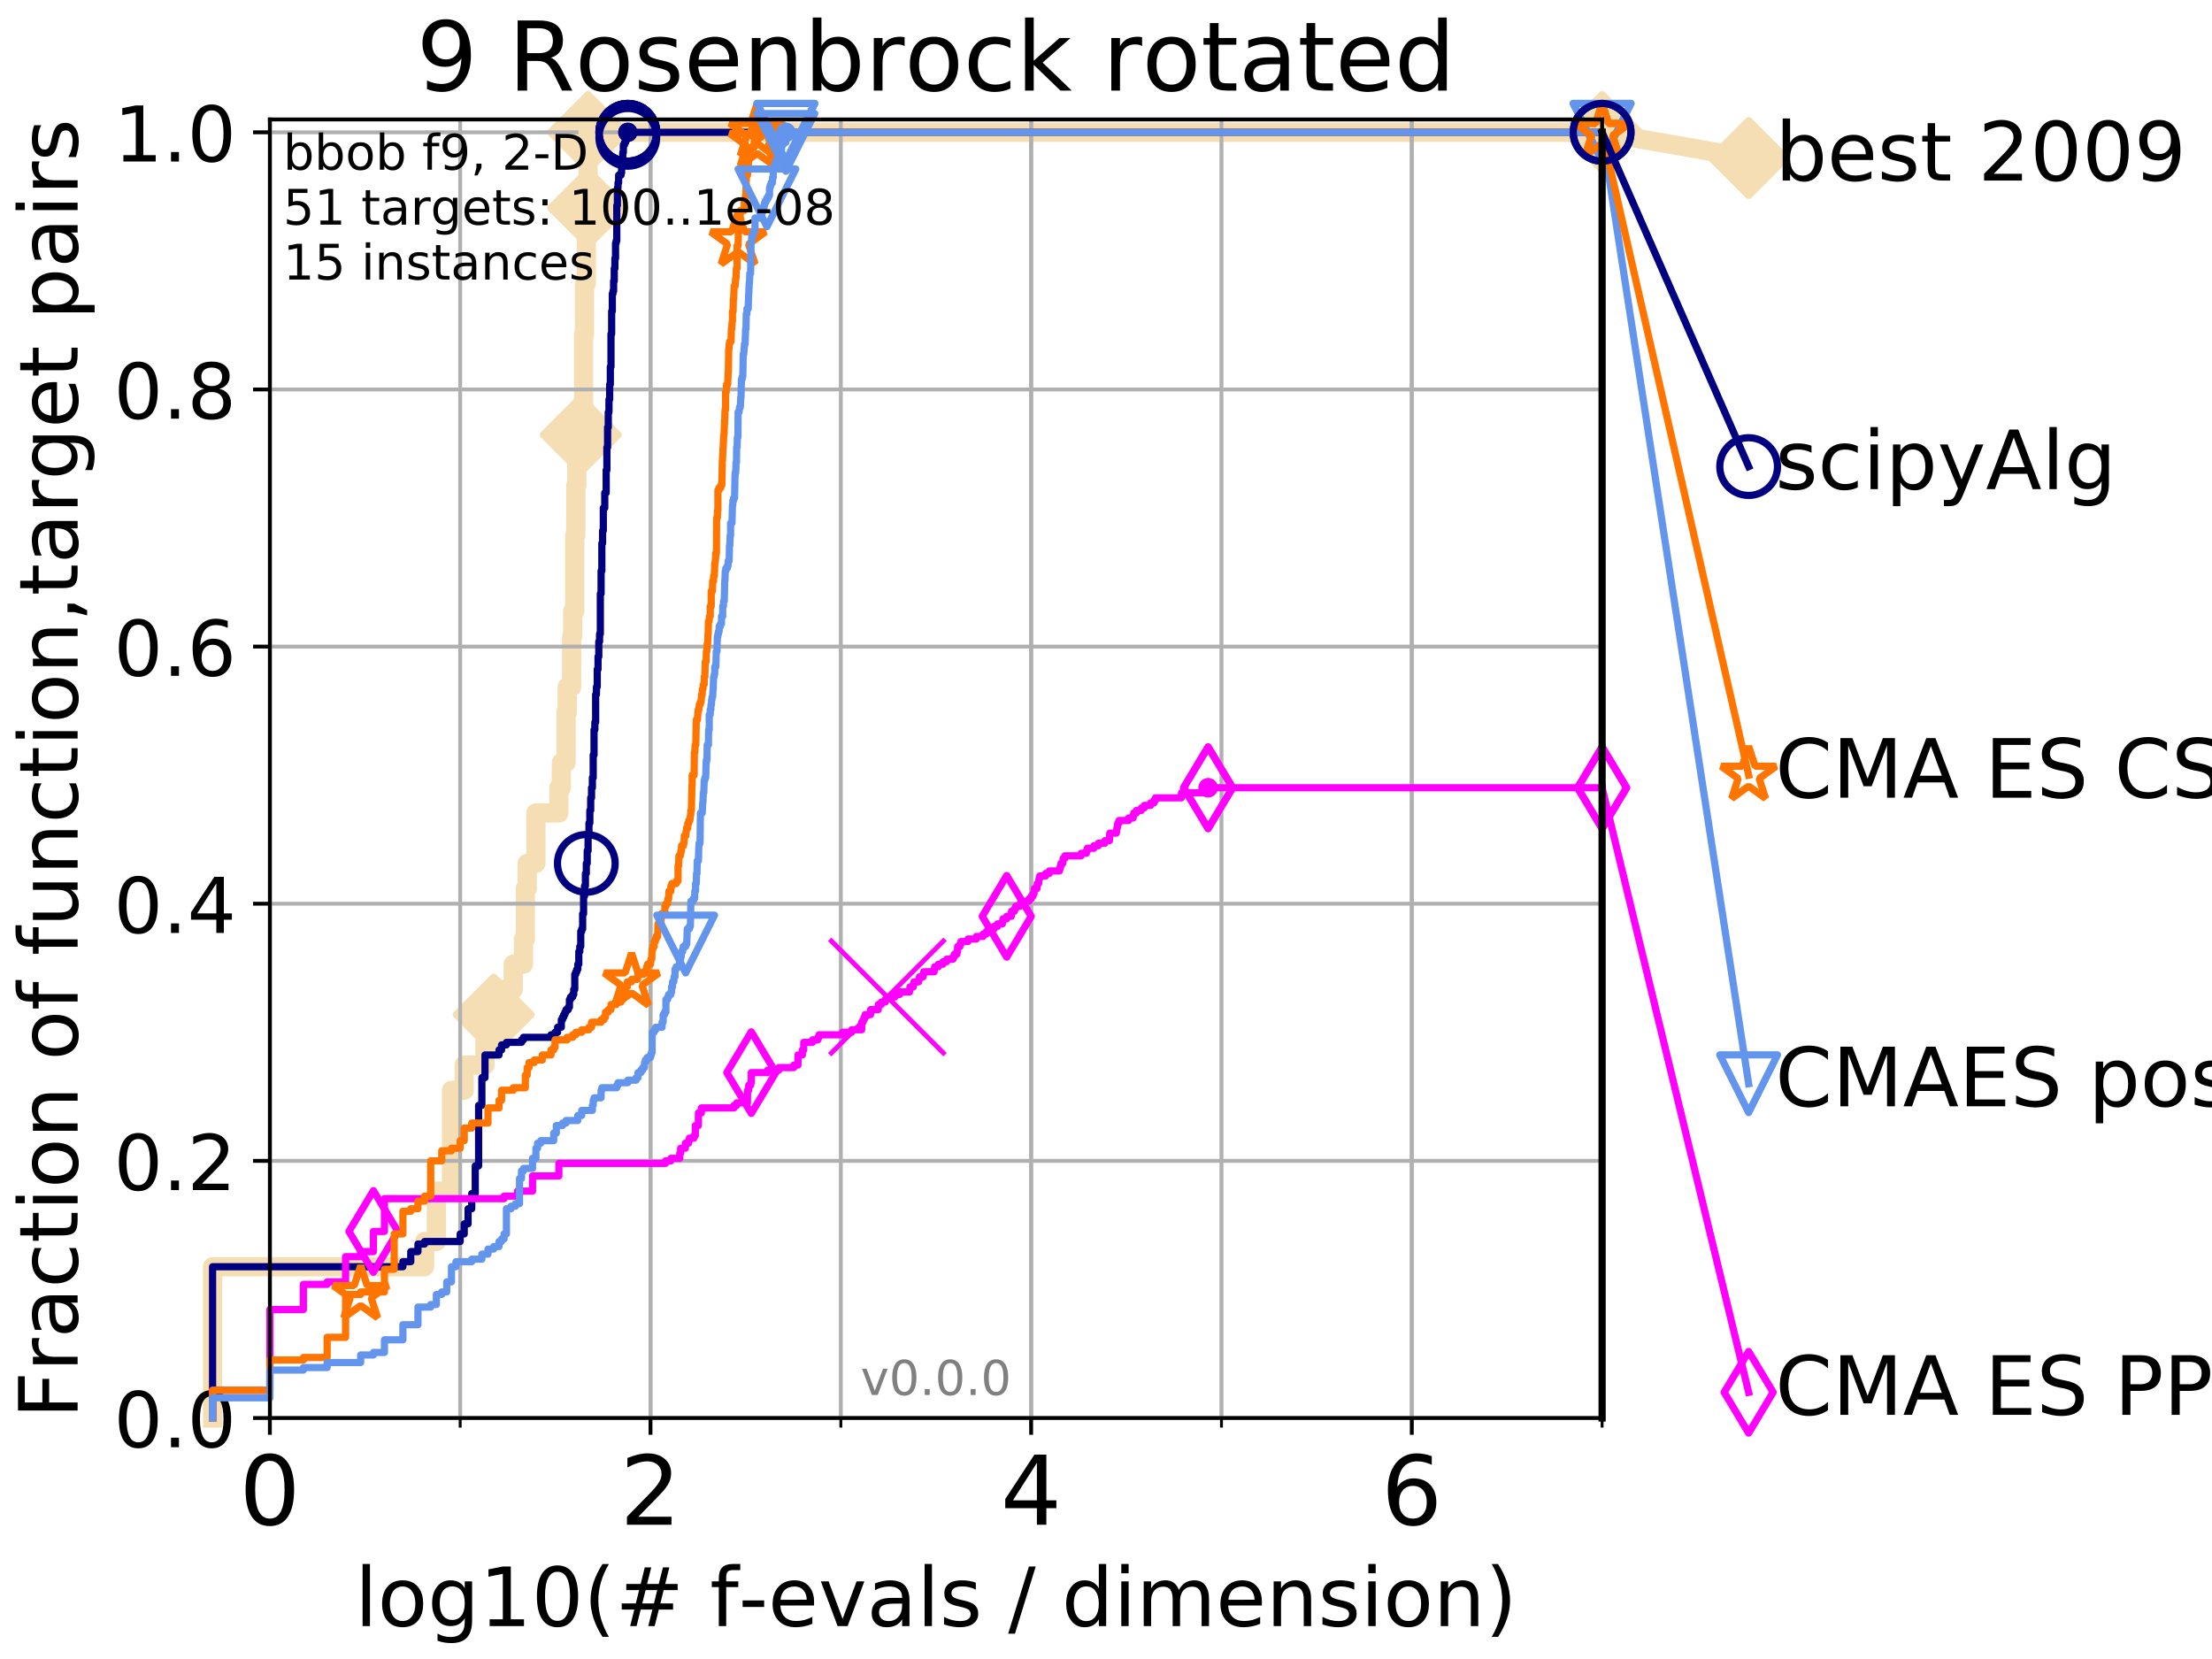 <?xml version="1.0" encoding="utf-8" standalone="no"?>
<!DOCTYPE svg PUBLIC "-//W3C//DTD SVG 1.1//EN"
  "http://www.w3.org/Graphics/SVG/1.1/DTD/svg11.dtd">
<!-- Created with matplotlib (http://matplotlib.org/) -->
<svg height="345pt" version="1.1" viewBox="0 0 460 345" width="460pt" xmlns="http://www.w3.org/2000/svg" xmlns:xlink="http://www.w3.org/1999/xlink">
 <defs>
  <style type="text/css">
*{stroke-linecap:butt;stroke-linejoin:round;}
  </style>
 </defs>
 <g id="figure_1">
  <g id="patch_1">
   <path d="M 0 345.6 
L 460.8 345.6 
L 460.8 0 
L 0 0 
z
" style="fill:#ffffff;"/>
  </g>
  <g id="axes_1">
   <g id="patch_2">
    <path d="M 56.12 294.88 
L 333.168 294.88 
L 333.168 24.84 
L 56.12 24.84 
z
" style="fill:#ffffff;"/>
   </g>
   <g id="line2d_1">
    <path d="M 44.206 294.88 
L 44.206 263.425 
L 88.294 263.425 
L 88.294 258.183 
L 90.753 258.183 
L 90.753 247.698 
L 93.887 247.698 
L 93.887 226.728 
L 96.537 226.728 
L 96.537 221.485 
L 100.857 221.485 
L 100.857 216.243 
L 102.668 216.243 
L 102.668 211 
L 103.231 211 
L 103.231 205.758 
L 106.731 205.758 
L 106.731 200.515 
L 108.856 200.515 
L 108.856 195.273 
L 109.251 195.273 
L 109.251 184.788 
L 109.637 184.788 
L 109.637 179.546 
L 111.448 179.546 
L 111.448 169.061 
L 116.22 169.061 
L 116.22 163.818 
L 116.733 163.818 
L 116.733 158.576 
L 117.716 158.576 
L 117.716 148.091 
L 117.953 148.091 
L 117.953 142.848 
L 118.87 142.848 
L 118.87 132.363 
L 119.092 132.363 
L 119.092 127.121 
L 119.527 127.121 
L 119.527 111.393 
L 119.74 111.393 
L 119.74 100.908 
L 119.951 100.908 
L 119.951 95.666 
L 120.77 95.666 
L 120.77 90.423 
L 121.359 90.423 
L 121.359 69.453 
L 121.551 69.453 
L 121.551 58.969 
L 121.929 58.969 
L 121.929 48.484 
L 122.115 48.484 
L 122.115 43.241 
L 122.299 43.241 
L 122.299 27.514 
L 333.168 27.514 
" style="fill:none;stroke:#f5deb3;stroke-linecap:square;stroke-width:4;"/>
   </g>
   <g id="line2d_2">
    <defs>
     <path d="M -0 7.778 
L 7.778 0 
L 0 -7.778 
L -7.778 -0 
z
" id="m26aca932c4" style="stroke:#f5deb3;stroke-linejoin:miter;stroke-width:1.5;"/>
    </defs>
    <g>
     <use style="fill:#f5deb3;stroke:#f5deb3;stroke-linejoin:miter;stroke-width:1.5;" x="102.668" xlink:href="#m26aca932c4" y="211"/>
     <use style="fill:#f5deb3;stroke:#f5deb3;stroke-linejoin:miter;stroke-width:1.5;" x="120.77" xlink:href="#m26aca932c4" y="90.423"/>
     <use style="fill:#f5deb3;stroke:#f5deb3;stroke-linejoin:miter;stroke-width:1.5;" x="122.299" xlink:href="#m26aca932c4" y="43.241"/>
     <use style="fill:#f5deb3;stroke:#f5deb3;stroke-linejoin:miter;stroke-width:1.5;" x="122.299" xlink:href="#m26aca932c4" y="27.514"/>
     <use style="fill:#f5deb3;stroke:#f5deb3;stroke-linejoin:miter;stroke-width:1.5;" x="122.299" xlink:href="#m26aca932c4" y="27.514"/>
     <use style="fill:#f5deb3;stroke:#f5deb3;stroke-linejoin:miter;stroke-width:1.5;" x="333.168" xlink:href="#m26aca932c4" y="27.514"/>
    </g>
   </g>
   <g id="line2d_3">
    <path style="fill:none;stroke:#f5deb3;stroke-linecap:square;stroke-width:4;"/>
    <g/>
   </g>
   <g id="line2d_4">
    <path d="M 333.168 27.514 
L 363.643 32.861 
" style="fill:none;stroke:#f5deb3;stroke-linecap:square;stroke-width:4;"/>
    <g>
     <use style="fill:#f5deb3;stroke:#f5deb3;stroke-linejoin:miter;stroke-width:1.5;" x="333.168" xlink:href="#m26aca932c4" y="27.514"/>
     <use style="fill:#f5deb3;stroke:#f5deb3;stroke-linejoin:miter;stroke-width:1.5;" x="363.643" xlink:href="#m26aca932c4" y="32.861"/>
    </g>
   </g>
   <g id="matplotlib.axis_1">
    <g id="xtick_1">
     <g id="line2d_5">
      <path clip-path="url(#pc600c4ab89)" d="M 56.12 294.88 
L 56.12 24.84 
" style="fill:none;stroke:#b0b0b0;stroke-linecap:square;stroke-width:0.8;"/>
     </g>
     <g id="line2d_6">
      <defs>
       <path d="M 0 0 
L 0 3.5 
" id="medd596356c" style="stroke:#000000;stroke-width:0.8;"/>
      </defs>
      <g>
       <use style="stroke:#000000;stroke-width:0.8;" x="56.12" xlink:href="#medd596356c" y="294.88"/>
      </g>
     </g>
     <g id="text_1">
      <!-- 0 -->
      <defs>
       <path d="M 31.781 66.406 
Q 24.172 66.406 20.328 58.906 
Q 16.5 51.422 16.5 36.375 
Q 16.5 21.391 20.328 13.891 
Q 24.172 6.391 31.781 6.391 
Q 39.453 6.391 43.281 13.891 
Q 47.125 21.391 47.125 36.375 
Q 47.125 51.422 43.281 58.906 
Q 39.453 66.406 31.781 66.406 
z
M 31.781 74.219 
Q 44.047 74.219 50.516 64.516 
Q 56.984 54.828 56.984 36.375 
Q 56.984 17.969 50.516 8.266 
Q 44.047 -1.422 31.781 -1.422 
Q 19.531 -1.422 13.062 8.266 
Q 6.594 17.969 6.594 36.375 
Q 6.594 54.828 13.062 64.516 
Q 19.531 74.219 31.781 74.219 
z
" id="DejaVuSans-30"/>
      </defs>
      <g transform="translate(49.758 317.077)scale(0.2 -0.2)">
       <use xlink:href="#DejaVuSans-30"/>
      </g>
     </g>
    </g>
    <g id="xtick_2">
     <g id="line2d_7">
      <path clip-path="url(#pc600c4ab89)" d="M 135.277 294.88 
L 135.277 24.84 
" style="fill:none;stroke:#b0b0b0;stroke-linecap:square;stroke-width:0.8;"/>
     </g>
     <g id="line2d_8">
      <g>
       <use style="stroke:#000000;stroke-width:0.8;" x="135.277" xlink:href="#medd596356c" y="294.88"/>
      </g>
     </g>
     <g id="text_2">
      <!-- 2 -->
      <defs>
       <path d="M 19.188 8.297 
L 53.609 8.297 
L 53.609 0 
L 7.328 0 
L 7.328 8.297 
Q 12.938 14.109 22.625 23.891 
Q 32.328 33.688 34.812 36.531 
Q 39.547 41.844 41.422 45.531 
Q 43.312 49.219 43.312 52.781 
Q 43.312 58.594 39.234 62.25 
Q 35.156 65.922 28.609 65.922 
Q 23.969 65.922 18.812 64.312 
Q 13.672 62.703 7.812 59.422 
L 7.812 69.391 
Q 13.766 71.781 18.938 73 
Q 24.125 74.219 28.422 74.219 
Q 39.75 74.219 46.484 68.547 
Q 53.219 62.891 53.219 53.422 
Q 53.219 48.922 51.531 44.891 
Q 49.859 40.875 45.406 35.406 
Q 44.188 33.984 37.641 27.219 
Q 31.109 20.453 19.188 8.297 
z
" id="DejaVuSans-32"/>
      </defs>
      <g transform="translate(128.914 317.077)scale(0.2 -0.2)">
       <use xlink:href="#DejaVuSans-32"/>
      </g>
     </g>
    </g>
    <g id="xtick_3">
     <g id="line2d_9">
      <path clip-path="url(#pc600c4ab89)" d="M 214.433 294.88 
L 214.433 24.84 
" style="fill:none;stroke:#b0b0b0;stroke-linecap:square;stroke-width:0.8;"/>
     </g>
     <g id="line2d_10">
      <g>
       <use style="stroke:#000000;stroke-width:0.8;" x="214.433" xlink:href="#medd596356c" y="294.88"/>
      </g>
     </g>
     <g id="text_3">
      <!-- 4 -->
      <defs>
       <path d="M 37.797 64.312 
L 12.891 25.391 
L 37.797 25.391 
z
M 35.203 72.906 
L 47.609 72.906 
L 47.609 25.391 
L 58.016 25.391 
L 58.016 17.188 
L 47.609 17.188 
L 47.609 0 
L 37.797 0 
L 37.797 17.188 
L 4.891 17.188 
L 4.891 26.703 
z
" id="DejaVuSans-34"/>
      </defs>
      <g transform="translate(208.071 317.077)scale(0.2 -0.2)">
       <use xlink:href="#DejaVuSans-34"/>
      </g>
     </g>
    </g>
    <g id="xtick_4">
     <g id="line2d_11">
      <path clip-path="url(#pc600c4ab89)" d="M 293.59 294.88 
L 293.59 24.84 
" style="fill:none;stroke:#b0b0b0;stroke-linecap:square;stroke-width:0.8;"/>
     </g>
     <g id="line2d_12">
      <g>
       <use style="stroke:#000000;stroke-width:0.8;" x="293.59" xlink:href="#medd596356c" y="294.88"/>
      </g>
     </g>
     <g id="text_4">
      <!-- 6 -->
      <defs>
       <path d="M 33.016 40.375 
Q 26.375 40.375 22.484 35.828 
Q 18.609 31.297 18.609 23.391 
Q 18.609 15.531 22.484 10.953 
Q 26.375 6.391 33.016 6.391 
Q 39.656 6.391 43.531 10.953 
Q 47.406 15.531 47.406 23.391 
Q 47.406 31.297 43.531 35.828 
Q 39.656 40.375 33.016 40.375 
z
M 52.594 71.297 
L 52.594 62.312 
Q 48.875 64.062 45.094 64.984 
Q 41.312 65.922 37.594 65.922 
Q 27.828 65.922 22.672 59.328 
Q 17.531 52.734 16.797 39.406 
Q 19.672 43.656 24.016 45.922 
Q 28.375 48.188 33.594 48.188 
Q 44.578 48.188 50.953 41.516 
Q 57.328 34.859 57.328 23.391 
Q 57.328 12.156 50.688 5.359 
Q 44.047 -1.422 33.016 -1.422 
Q 20.359 -1.422 13.672 8.266 
Q 6.984 17.969 6.984 36.375 
Q 6.984 53.656 15.188 63.938 
Q 23.391 74.219 37.203 74.219 
Q 40.922 74.219 44.703 73.484 
Q 48.484 72.75 52.594 71.297 
z
" id="DejaVuSans-36"/>
      </defs>
      <g transform="translate(287.227 317.077)scale(0.2 -0.2)">
       <use xlink:href="#DejaVuSans-36"/>
      </g>
     </g>
    </g>
    <g id="xtick_5">
     <g id="line2d_13">
      <path clip-path="url(#pc600c4ab89)" d="M 56.12 294.88 
L 56.12 24.84 
" style="fill:none;stroke:#b0b0b0;stroke-linecap:square;stroke-width:0.8;"/>
     </g>
     <g id="line2d_14">
      <defs>
       <path d="M 0 0 
L 0 2 
" id="mf1f0fc6009" style="stroke:#000000;stroke-width:0.6;"/>
      </defs>
      <g>
       <use style="stroke:#000000;stroke-width:0.6;" x="56.12" xlink:href="#mf1f0fc6009" y="294.88"/>
      </g>
     </g>
    </g>
    <g id="xtick_6">
     <g id="line2d_15">
      <path clip-path="url(#pc600c4ab89)" d="M 95.698 294.88 
L 95.698 24.84 
" style="fill:none;stroke:#b0b0b0;stroke-linecap:square;stroke-width:0.8;"/>
     </g>
     <g id="line2d_16">
      <g>
       <use style="stroke:#000000;stroke-width:0.6;" x="95.698" xlink:href="#mf1f0fc6009" y="294.88"/>
      </g>
     </g>
    </g>
    <g id="xtick_7">
     <g id="line2d_17">
      <path clip-path="url(#pc600c4ab89)" d="M 135.277 294.88 
L 135.277 24.84 
" style="fill:none;stroke:#b0b0b0;stroke-linecap:square;stroke-width:0.8;"/>
     </g>
     <g id="line2d_18">
      <g>
       <use style="stroke:#000000;stroke-width:0.6;" x="135.277" xlink:href="#mf1f0fc6009" y="294.88"/>
      </g>
     </g>
    </g>
    <g id="xtick_8">
     <g id="line2d_19">
      <path clip-path="url(#pc600c4ab89)" d="M 174.855 294.88 
L 174.855 24.84 
" style="fill:none;stroke:#b0b0b0;stroke-linecap:square;stroke-width:0.8;"/>
     </g>
     <g id="line2d_20">
      <g>
       <use style="stroke:#000000;stroke-width:0.6;" x="174.855" xlink:href="#mf1f0fc6009" y="294.88"/>
      </g>
     </g>
    </g>
    <g id="xtick_9">
     <g id="line2d_21">
      <path clip-path="url(#pc600c4ab89)" d="M 214.433 294.88 
L 214.433 24.84 
" style="fill:none;stroke:#b0b0b0;stroke-linecap:square;stroke-width:0.8;"/>
     </g>
     <g id="line2d_22">
      <g>
       <use style="stroke:#000000;stroke-width:0.6;" x="214.433" xlink:href="#mf1f0fc6009" y="294.88"/>
      </g>
     </g>
    </g>
    <g id="xtick_10">
     <g id="line2d_23">
      <path clip-path="url(#pc600c4ab89)" d="M 254.011 294.88 
L 254.011 24.84 
" style="fill:none;stroke:#b0b0b0;stroke-linecap:square;stroke-width:0.8;"/>
     </g>
     <g id="line2d_24">
      <g>
       <use style="stroke:#000000;stroke-width:0.6;" x="254.011" xlink:href="#mf1f0fc6009" y="294.88"/>
      </g>
     </g>
    </g>
    <g id="xtick_11">
     <g id="line2d_25">
      <path clip-path="url(#pc600c4ab89)" d="M 293.59 294.88 
L 293.59 24.84 
" style="fill:none;stroke:#b0b0b0;stroke-linecap:square;stroke-width:0.8;"/>
     </g>
     <g id="line2d_26">
      <g>
       <use style="stroke:#000000;stroke-width:0.6;" x="293.59" xlink:href="#mf1f0fc6009" y="294.88"/>
      </g>
     </g>
    </g>
    <g id="xtick_12">
     <g id="line2d_27">
      <path clip-path="url(#pc600c4ab89)" d="M 333.168 294.88 
L 333.168 24.84 
" style="fill:none;stroke:#b0b0b0;stroke-linecap:square;stroke-width:0.8;"/>
     </g>
     <g id="line2d_28">
      <g>
       <use style="stroke:#000000;stroke-width:0.6;" x="333.168" xlink:href="#mf1f0fc6009" y="294.88"/>
      </g>
     </g>
    </g>
    <g id="text_5">
     <!-- log10(# f-evals / dimension) -->
     <defs>
      <path d="M 9.422 75.984 
L 18.406 75.984 
L 18.406 0 
L 9.422 0 
z
" id="DejaVuSans-6c"/>
      <path d="M 30.609 48.391 
Q 23.391 48.391 19.188 42.75 
Q 14.984 37.109 14.984 27.297 
Q 14.984 17.484 19.156 11.844 
Q 23.344 6.203 30.609 6.203 
Q 37.797 6.203 41.984 11.859 
Q 46.188 17.531 46.188 27.297 
Q 46.188 37.016 41.984 42.703 
Q 37.797 48.391 30.609 48.391 
z
M 30.609 56 
Q 42.328 56 49.016 48.375 
Q 55.719 40.766 55.719 27.297 
Q 55.719 13.875 49.016 6.219 
Q 42.328 -1.422 30.609 -1.422 
Q 18.844 -1.422 12.172 6.219 
Q 5.516 13.875 5.516 27.297 
Q 5.516 40.766 12.172 48.375 
Q 18.844 56 30.609 56 
z
" id="DejaVuSans-6f"/>
      <path d="M 45.406 27.984 
Q 45.406 37.75 41.375 43.109 
Q 37.359 48.484 30.078 48.484 
Q 22.859 48.484 18.828 43.109 
Q 14.797 37.75 14.797 27.984 
Q 14.797 18.266 18.828 12.891 
Q 22.859 7.516 30.078 7.516 
Q 37.359 7.516 41.375 12.891 
Q 45.406 18.266 45.406 27.984 
z
M 54.391 6.781 
Q 54.391 -7.172 48.188 -13.984 
Q 42 -20.797 29.203 -20.797 
Q 24.469 -20.797 20.266 -20.094 
Q 16.062 -19.391 12.109 -17.922 
L 12.109 -9.188 
Q 16.062 -11.328 19.922 -12.344 
Q 23.781 -13.375 27.781 -13.375 
Q 36.625 -13.375 41.016 -8.766 
Q 45.406 -4.156 45.406 5.172 
L 45.406 9.625 
Q 42.625 4.781 38.281 2.391 
Q 33.938 0 27.875 0 
Q 17.828 0 11.672 7.656 
Q 5.516 15.328 5.516 27.984 
Q 5.516 40.672 11.672 48.328 
Q 17.828 56 27.875 56 
Q 33.938 56 38.281 53.609 
Q 42.625 51.219 45.406 46.391 
L 45.406 54.688 
L 54.391 54.688 
z
" id="DejaVuSans-67"/>
      <path d="M 12.406 8.297 
L 28.516 8.297 
L 28.516 63.922 
L 10.984 60.406 
L 10.984 69.391 
L 28.422 72.906 
L 38.281 72.906 
L 38.281 8.297 
L 54.391 8.297 
L 54.391 0 
L 12.406 0 
z
" id="DejaVuSans-31"/>
      <path d="M 31 75.875 
Q 24.469 64.656 21.281 53.656 
Q 18.109 42.672 18.109 31.391 
Q 18.109 20.125 21.312 9.062 
Q 24.516 -2 31 -13.188 
L 23.188 -13.188 
Q 15.875 -1.703 12.234 9.375 
Q 8.594 20.453 8.594 31.391 
Q 8.594 42.281 12.203 53.312 
Q 15.828 64.359 23.188 75.875 
z
" id="DejaVuSans-28"/>
      <path d="M 51.125 44 
L 36.922 44 
L 32.812 27.688 
L 47.125 27.688 
z
M 43.797 71.781 
L 38.719 51.516 
L 52.984 51.516 
L 58.109 71.781 
L 65.922 71.781 
L 60.891 51.516 
L 76.125 51.516 
L 76.125 44 
L 58.984 44 
L 54.984 27.688 
L 70.516 27.688 
L 70.516 20.219 
L 53.078 20.219 
L 48 0 
L 40.188 0 
L 45.219 20.219 
L 30.906 20.219 
L 25.875 0 
L 18.016 0 
L 23.094 20.219 
L 7.719 20.219 
L 7.719 27.688 
L 24.906 27.688 
L 29 44 
L 13.281 44 
L 13.281 51.516 
L 30.906 51.516 
L 35.891 71.781 
z
" id="DejaVuSans-23"/>
      <path id="DejaVuSans-20"/>
      <path d="M 37.109 75.984 
L 37.109 68.5 
L 28.516 68.5 
Q 23.688 68.5 21.797 66.547 
Q 19.922 64.594 19.922 59.516 
L 19.922 54.688 
L 34.719 54.688 
L 34.719 47.703 
L 19.922 47.703 
L 19.922 0 
L 10.891 0 
L 10.891 47.703 
L 2.297 47.703 
L 2.297 54.688 
L 10.891 54.688 
L 10.891 58.5 
Q 10.891 67.625 15.141 71.797 
Q 19.391 75.984 28.609 75.984 
z
" id="DejaVuSans-66"/>
      <path d="M 4.891 31.391 
L 31.203 31.391 
L 31.203 23.391 
L 4.891 23.391 
z
" id="DejaVuSans-2d"/>
      <path d="M 56.203 29.594 
L 56.203 25.203 
L 14.891 25.203 
Q 15.484 15.922 20.484 11.062 
Q 25.484 6.203 34.422 6.203 
Q 39.594 6.203 44.453 7.469 
Q 49.312 8.734 54.109 11.281 
L 54.109 2.781 
Q 49.266 0.734 44.188 -0.344 
Q 39.109 -1.422 33.891 -1.422 
Q 20.797 -1.422 13.156 6.188 
Q 5.516 13.812 5.516 26.812 
Q 5.516 40.234 12.766 48.109 
Q 20.016 56 32.328 56 
Q 43.359 56 49.781 48.891 
Q 56.203 41.797 56.203 29.594 
z
M 47.219 32.234 
Q 47.125 39.594 43.094 43.984 
Q 39.062 48.391 32.422 48.391 
Q 24.906 48.391 20.391 44.141 
Q 15.875 39.891 15.188 32.172 
z
" id="DejaVuSans-65"/>
      <path d="M 2.984 54.688 
L 12.5 54.688 
L 29.594 8.797 
L 46.688 54.688 
L 56.203 54.688 
L 35.688 0 
L 23.484 0 
z
" id="DejaVuSans-76"/>
      <path d="M 34.281 27.484 
Q 23.391 27.484 19.188 25 
Q 14.984 22.516 14.984 16.5 
Q 14.984 11.719 18.141 8.906 
Q 21.297 6.109 26.703 6.109 
Q 34.188 6.109 38.703 11.406 
Q 43.219 16.703 43.219 25.484 
L 43.219 27.484 
z
M 52.203 31.203 
L 52.203 0 
L 43.219 0 
L 43.219 8.297 
Q 40.141 3.328 35.547 0.953 
Q 30.953 -1.422 24.312 -1.422 
Q 15.922 -1.422 10.953 3.297 
Q 6 8.016 6 15.922 
Q 6 25.141 12.172 29.828 
Q 18.359 34.516 30.609 34.516 
L 43.219 34.516 
L 43.219 35.406 
Q 43.219 41.609 39.141 45 
Q 35.062 48.391 27.688 48.391 
Q 23 48.391 18.547 47.266 
Q 14.109 46.141 10.016 43.891 
L 10.016 52.203 
Q 14.938 54.109 19.578 55.047 
Q 24.219 56 28.609 56 
Q 40.484 56 46.344 49.844 
Q 52.203 43.703 52.203 31.203 
z
" id="DejaVuSans-61"/>
      <path d="M 44.281 53.078 
L 44.281 44.578 
Q 40.484 46.531 36.375 47.5 
Q 32.281 48.484 27.875 48.484 
Q 21.188 48.484 17.844 46.438 
Q 14.5 44.391 14.5 40.281 
Q 14.5 37.156 16.891 35.375 
Q 19.281 33.594 26.516 31.984 
L 29.594 31.297 
Q 39.156 29.25 43.188 25.516 
Q 47.219 21.781 47.219 15.094 
Q 47.219 7.469 41.188 3.016 
Q 35.156 -1.422 24.609 -1.422 
Q 20.219 -1.422 15.453 -0.562 
Q 10.688 0.297 5.422 2 
L 5.422 11.281 
Q 10.406 8.688 15.234 7.391 
Q 20.062 6.109 24.812 6.109 
Q 31.156 6.109 34.562 8.281 
Q 37.984 10.453 37.984 14.406 
Q 37.984 18.062 35.516 20.016 
Q 33.062 21.969 24.703 23.781 
L 21.578 24.516 
Q 13.234 26.266 9.516 29.906 
Q 5.812 33.547 5.812 39.891 
Q 5.812 47.609 11.281 51.797 
Q 16.75 56 26.812 56 
Q 31.781 56 36.172 55.266 
Q 40.578 54.547 44.281 53.078 
z
" id="DejaVuSans-73"/>
      <path d="M 25.391 72.906 
L 33.688 72.906 
L 8.297 -9.281 
L 0 -9.281 
z
" id="DejaVuSans-2f"/>
      <path d="M 45.406 46.391 
L 45.406 75.984 
L 54.391 75.984 
L 54.391 0 
L 45.406 0 
L 45.406 8.203 
Q 42.578 3.328 38.25 0.953 
Q 33.938 -1.422 27.875 -1.422 
Q 17.969 -1.422 11.734 6.484 
Q 5.516 14.406 5.516 27.297 
Q 5.516 40.188 11.734 48.094 
Q 17.969 56 27.875 56 
Q 33.938 56 38.25 53.625 
Q 42.578 51.266 45.406 46.391 
z
M 14.797 27.297 
Q 14.797 17.391 18.875 11.75 
Q 22.953 6.109 30.078 6.109 
Q 37.203 6.109 41.297 11.75 
Q 45.406 17.391 45.406 27.297 
Q 45.406 37.203 41.297 42.844 
Q 37.203 48.484 30.078 48.484 
Q 22.953 48.484 18.875 42.844 
Q 14.797 37.203 14.797 27.297 
z
" id="DejaVuSans-64"/>
      <path d="M 9.422 54.688 
L 18.406 54.688 
L 18.406 0 
L 9.422 0 
z
M 9.422 75.984 
L 18.406 75.984 
L 18.406 64.594 
L 9.422 64.594 
z
" id="DejaVuSans-69"/>
      <path d="M 52 44.188 
Q 55.375 50.25 60.062 53.125 
Q 64.75 56 71.094 56 
Q 79.641 56 84.281 50.016 
Q 88.922 44.047 88.922 33.016 
L 88.922 0 
L 79.891 0 
L 79.891 32.719 
Q 79.891 40.578 77.094 44.375 
Q 74.312 48.188 68.609 48.188 
Q 61.625 48.188 57.562 43.547 
Q 53.516 38.922 53.516 30.906 
L 53.516 0 
L 44.484 0 
L 44.484 32.719 
Q 44.484 40.625 41.703 44.406 
Q 38.922 48.188 33.109 48.188 
Q 26.219 48.188 22.156 43.531 
Q 18.109 38.875 18.109 30.906 
L 18.109 0 
L 9.078 0 
L 9.078 54.688 
L 18.109 54.688 
L 18.109 46.188 
Q 21.188 51.219 25.484 53.609 
Q 29.781 56 35.688 56 
Q 41.656 56 45.828 52.969 
Q 50 49.953 52 44.188 
z
" id="DejaVuSans-6d"/>
      <path d="M 54.891 33.016 
L 54.891 0 
L 45.906 0 
L 45.906 32.719 
Q 45.906 40.484 42.875 44.328 
Q 39.844 48.188 33.797 48.188 
Q 26.516 48.188 22.312 43.547 
Q 18.109 38.922 18.109 30.906 
L 18.109 0 
L 9.078 0 
L 9.078 54.688 
L 18.109 54.688 
L 18.109 46.188 
Q 21.344 51.125 25.703 53.562 
Q 30.078 56 35.797 56 
Q 45.219 56 50.047 50.172 
Q 54.891 44.344 54.891 33.016 
z
" id="DejaVuSans-6e"/>
      <path d="M 8.016 75.875 
L 15.828 75.875 
Q 23.141 64.359 26.781 53.312 
Q 30.422 42.281 30.422 31.391 
Q 30.422 20.453 26.781 9.375 
Q 23.141 -1.703 15.828 -13.188 
L 8.016 -13.188 
Q 14.5 -2 17.703 9.062 
Q 20.906 20.125 20.906 31.391 
Q 20.906 42.672 17.703 53.656 
Q 14.5 64.656 8.016 75.875 
z
" id="DejaVuSans-29"/>
     </defs>
     <g transform="translate(73.803 338.154)scale(0.17 -0.17)">
      <use xlink:href="#DejaVuSans-6c"/>
      <use x="27.783" xlink:href="#DejaVuSans-6f"/>
      <use x="88.965" xlink:href="#DejaVuSans-67"/>
      <use x="152.441" xlink:href="#DejaVuSans-31"/>
      <use x="216.064" xlink:href="#DejaVuSans-30"/>
      <use x="279.688" xlink:href="#DejaVuSans-28"/>
      <use x="318.701" xlink:href="#DejaVuSans-23"/>
      <use x="402.49" xlink:href="#DejaVuSans-20"/>
      <use x="434.277" xlink:href="#DejaVuSans-66"/>
      <use x="469.404" xlink:href="#DejaVuSans-2d"/>
      <use x="505.488" xlink:href="#DejaVuSans-65"/>
      <use x="567.012" xlink:href="#DejaVuSans-76"/>
      <use x="626.191" xlink:href="#DejaVuSans-61"/>
      <use x="687.471" xlink:href="#DejaVuSans-6c"/>
      <use x="715.254" xlink:href="#DejaVuSans-73"/>
      <use x="767.354" xlink:href="#DejaVuSans-20"/>
      <use x="799.141" xlink:href="#DejaVuSans-2f"/>
      <use x="832.832" xlink:href="#DejaVuSans-20"/>
      <use x="864.619" xlink:href="#DejaVuSans-64"/>
      <use x="928.096" xlink:href="#DejaVuSans-69"/>
      <use x="955.879" xlink:href="#DejaVuSans-6d"/>
      <use x="1053.291" xlink:href="#DejaVuSans-65"/>
      <use x="1114.814" xlink:href="#DejaVuSans-6e"/>
      <use x="1178.193" xlink:href="#DejaVuSans-73"/>
      <use x="1230.293" xlink:href="#DejaVuSans-69"/>
      <use x="1258.076" xlink:href="#DejaVuSans-6f"/>
      <use x="1319.258" xlink:href="#DejaVuSans-6e"/>
      <use x="1382.637" xlink:href="#DejaVuSans-29"/>
     </g>
    </g>
   </g>
   <g id="matplotlib.axis_2">
    <g id="ytick_1">
     <g id="line2d_29">
      <path clip-path="url(#pc600c4ab89)" d="M 56.12 294.88 
L 333.168 294.88 
" style="fill:none;stroke:#b0b0b0;stroke-linecap:square;stroke-width:0.8;"/>
     </g>
     <g id="line2d_30">
      <defs>
       <path d="M 0 0 
L -3.5 0 
" id="m99afd6f67e" style="stroke:#000000;stroke-width:0.8;"/>
      </defs>
      <g>
       <use style="stroke:#000000;stroke-width:0.8;" x="56.12" xlink:href="#m99afd6f67e" y="294.88"/>
      </g>
     </g>
     <g id="text_6">
      <!-- 0.0 -->
      <defs>
       <path d="M 10.688 12.406 
L 21 12.406 
L 21 0 
L 10.688 0 
z
" id="DejaVuSans-2e"/>
      </defs>
      <g transform="translate(23.675 300.959)scale(0.16 -0.16)">
       <use xlink:href="#DejaVuSans-30"/>
       <use x="63.623" xlink:href="#DejaVuSans-2e"/>
       <use x="95.41" xlink:href="#DejaVuSans-30"/>
      </g>
     </g>
    </g>
    <g id="ytick_2">
     <g id="line2d_31">
      <path clip-path="url(#pc600c4ab89)" d="M 56.12 241.407 
L 333.168 241.407 
" style="fill:none;stroke:#b0b0b0;stroke-linecap:square;stroke-width:0.8;"/>
     </g>
     <g id="line2d_32">
      <g>
       <use style="stroke:#000000;stroke-width:0.8;" x="56.12" xlink:href="#m99afd6f67e" y="241.407"/>
      </g>
     </g>
     <g id="text_7">
      <!-- 0.2 -->
      <g transform="translate(23.675 247.485)scale(0.16 -0.16)">
       <use xlink:href="#DejaVuSans-30"/>
       <use x="63.623" xlink:href="#DejaVuSans-2e"/>
       <use x="95.41" xlink:href="#DejaVuSans-32"/>
      </g>
     </g>
    </g>
    <g id="ytick_3">
     <g id="line2d_33">
      <path clip-path="url(#pc600c4ab89)" d="M 56.12 187.933 
L 333.168 187.933 
" style="fill:none;stroke:#b0b0b0;stroke-linecap:square;stroke-width:0.8;"/>
     </g>
     <g id="line2d_34">
      <g>
       <use style="stroke:#000000;stroke-width:0.8;" x="56.12" xlink:href="#m99afd6f67e" y="187.933"/>
      </g>
     </g>
     <g id="text_8">
      <!-- 0.4 -->
      <g transform="translate(23.675 194.012)scale(0.16 -0.16)">
       <use xlink:href="#DejaVuSans-30"/>
       <use x="63.623" xlink:href="#DejaVuSans-2e"/>
       <use x="95.41" xlink:href="#DejaVuSans-34"/>
      </g>
     </g>
    </g>
    <g id="ytick_4">
     <g id="line2d_35">
      <path clip-path="url(#pc600c4ab89)" d="M 56.12 134.46 
L 333.168 134.46 
" style="fill:none;stroke:#b0b0b0;stroke-linecap:square;stroke-width:0.8;"/>
     </g>
     <g id="line2d_36">
      <g>
       <use style="stroke:#000000;stroke-width:0.8;" x="56.12" xlink:href="#m99afd6f67e" y="134.46"/>
      </g>
     </g>
     <g id="text_9">
      <!-- 0.6 -->
      <g transform="translate(23.675 140.539)scale(0.16 -0.16)">
       <use xlink:href="#DejaVuSans-30"/>
       <use x="63.623" xlink:href="#DejaVuSans-2e"/>
       <use x="95.41" xlink:href="#DejaVuSans-36"/>
      </g>
     </g>
    </g>
    <g id="ytick_5">
     <g id="line2d_37">
      <path clip-path="url(#pc600c4ab89)" d="M 56.12 80.987 
L 333.168 80.987 
" style="fill:none;stroke:#b0b0b0;stroke-linecap:square;stroke-width:0.8;"/>
     </g>
     <g id="line2d_38">
      <g>
       <use style="stroke:#000000;stroke-width:0.8;" x="56.12" xlink:href="#m99afd6f67e" y="80.987"/>
      </g>
     </g>
     <g id="text_10">
      <!-- 0.8 -->
      <defs>
       <path d="M 31.781 34.625 
Q 24.75 34.625 20.719 30.859 
Q 16.703 27.094 16.703 20.516 
Q 16.703 13.922 20.719 10.156 
Q 24.75 6.391 31.781 6.391 
Q 38.812 6.391 42.859 10.172 
Q 46.922 13.969 46.922 20.516 
Q 46.922 27.094 42.891 30.859 
Q 38.875 34.625 31.781 34.625 
z
M 21.922 38.812 
Q 15.578 40.375 12.031 44.719 
Q 8.5 49.078 8.5 55.328 
Q 8.5 64.062 14.719 69.141 
Q 20.953 74.219 31.781 74.219 
Q 42.672 74.219 48.875 69.141 
Q 55.078 64.062 55.078 55.328 
Q 55.078 49.078 51.531 44.719 
Q 48 40.375 41.703 38.812 
Q 48.828 37.156 52.797 32.312 
Q 56.781 27.484 56.781 20.516 
Q 56.781 9.906 50.312 4.234 
Q 43.844 -1.422 31.781 -1.422 
Q 19.734 -1.422 13.25 4.234 
Q 6.781 9.906 6.781 20.516 
Q 6.781 27.484 10.781 32.312 
Q 14.797 37.156 21.922 38.812 
z
M 18.312 54.391 
Q 18.312 48.734 21.844 45.562 
Q 25.391 42.391 31.781 42.391 
Q 38.141 42.391 41.719 45.562 
Q 45.312 48.734 45.312 54.391 
Q 45.312 60.062 41.719 63.234 
Q 38.141 66.406 31.781 66.406 
Q 25.391 66.406 21.844 63.234 
Q 18.312 60.062 18.312 54.391 
z
" id="DejaVuSans-38"/>
      </defs>
      <g transform="translate(23.675 87.066)scale(0.16 -0.16)">
       <use xlink:href="#DejaVuSans-30"/>
       <use x="63.623" xlink:href="#DejaVuSans-2e"/>
       <use x="95.41" xlink:href="#DejaVuSans-38"/>
      </g>
     </g>
    </g>
    <g id="ytick_6">
     <g id="line2d_39">
      <path clip-path="url(#pc600c4ab89)" d="M 56.12 27.514 
L 333.168 27.514 
" style="fill:none;stroke:#b0b0b0;stroke-linecap:square;stroke-width:0.8;"/>
     </g>
     <g id="line2d_40">
      <g>
       <use style="stroke:#000000;stroke-width:0.8;" x="56.12" xlink:href="#m99afd6f67e" y="27.514"/>
      </g>
     </g>
     <g id="text_11">
      <!-- 1.0 -->
      <g transform="translate(23.675 33.592)scale(0.16 -0.16)">
       <use xlink:href="#DejaVuSans-31"/>
       <use x="63.623" xlink:href="#DejaVuSans-2e"/>
       <use x="95.41" xlink:href="#DejaVuSans-30"/>
      </g>
     </g>
    </g>
    <g id="text_12">
     <!-- Fraction of function,target pairs -->
     <defs>
      <path d="M 9.812 72.906 
L 51.703 72.906 
L 51.703 64.594 
L 19.672 64.594 
L 19.672 43.109 
L 48.578 43.109 
L 48.578 34.812 
L 19.672 34.812 
L 19.672 0 
L 9.812 0 
z
" id="DejaVuSans-46"/>
      <path d="M 41.109 46.297 
Q 39.594 47.172 37.812 47.578 
Q 36.031 48 33.891 48 
Q 26.266 48 22.188 43.047 
Q 18.109 38.094 18.109 28.812 
L 18.109 0 
L 9.078 0 
L 9.078 54.688 
L 18.109 54.688 
L 18.109 46.188 
Q 20.953 51.172 25.484 53.578 
Q 30.031 56 36.531 56 
Q 37.453 56 38.578 55.875 
Q 39.703 55.766 41.062 55.516 
z
" id="DejaVuSans-72"/>
      <path d="M 48.781 52.594 
L 48.781 44.188 
Q 44.969 46.297 41.141 47.344 
Q 37.312 48.391 33.406 48.391 
Q 24.656 48.391 19.812 42.844 
Q 14.984 37.312 14.984 27.297 
Q 14.984 17.281 19.812 11.734 
Q 24.656 6.203 33.406 6.203 
Q 37.312 6.203 41.141 7.25 
Q 44.969 8.297 48.781 10.406 
L 48.781 2.094 
Q 45.016 0.344 40.984 -0.531 
Q 36.969 -1.422 32.422 -1.422 
Q 20.062 -1.422 12.781 6.344 
Q 5.516 14.109 5.516 27.297 
Q 5.516 40.672 12.859 48.328 
Q 20.219 56 33.016 56 
Q 37.156 56 41.109 55.141 
Q 45.062 54.297 48.781 52.594 
z
" id="DejaVuSans-63"/>
      <path d="M 18.312 70.219 
L 18.312 54.688 
L 36.812 54.688 
L 36.812 47.703 
L 18.312 47.703 
L 18.312 18.016 
Q 18.312 11.328 20.141 9.422 
Q 21.969 7.516 27.594 7.516 
L 36.812 7.516 
L 36.812 0 
L 27.594 0 
Q 17.188 0 13.234 3.875 
Q 9.281 7.766 9.281 18.016 
L 9.281 47.703 
L 2.688 47.703 
L 2.688 54.688 
L 9.281 54.688 
L 9.281 70.219 
z
" id="DejaVuSans-74"/>
      <path d="M 8.5 21.578 
L 8.5 54.688 
L 17.484 54.688 
L 17.484 21.922 
Q 17.484 14.156 20.5 10.266 
Q 23.531 6.391 29.594 6.391 
Q 36.859 6.391 41.078 11.031 
Q 45.312 15.672 45.312 23.688 
L 45.312 54.688 
L 54.297 54.688 
L 54.297 0 
L 45.312 0 
L 45.312 8.406 
Q 42.047 3.422 37.719 1 
Q 33.406 -1.422 27.688 -1.422 
Q 18.266 -1.422 13.375 4.438 
Q 8.5 10.297 8.5 21.578 
z
M 31.109 56 
z
" id="DejaVuSans-75"/>
      <path d="M 11.719 12.406 
L 22.016 12.406 
L 22.016 4 
L 14.016 -11.625 
L 7.719 -11.625 
L 11.719 4 
z
" id="DejaVuSans-2c"/>
      <path d="M 18.109 8.203 
L 18.109 -20.797 
L 9.078 -20.797 
L 9.078 54.688 
L 18.109 54.688 
L 18.109 46.391 
Q 20.953 51.266 25.266 53.625 
Q 29.594 56 35.594 56 
Q 45.562 56 51.781 48.094 
Q 58.016 40.188 58.016 27.297 
Q 58.016 14.406 51.781 6.484 
Q 45.562 -1.422 35.594 -1.422 
Q 29.594 -1.422 25.266 0.953 
Q 20.953 3.328 18.109 8.203 
z
M 48.688 27.297 
Q 48.688 37.203 44.609 42.844 
Q 40.531 48.484 33.406 48.484 
Q 26.266 48.484 22.188 42.844 
Q 18.109 37.203 18.109 27.297 
Q 18.109 17.391 22.188 11.75 
Q 26.266 6.109 33.406 6.109 
Q 40.531 6.109 44.609 11.75 
Q 48.688 17.391 48.688 27.297 
z
" id="DejaVuSans-70"/>
     </defs>
     <g transform="translate(16.14 294.999)rotate(-90)scale(0.17 -0.17)">
      <use xlink:href="#DejaVuSans-46"/>
      <use x="57.41" xlink:href="#DejaVuSans-72"/>
      <use x="98.523" xlink:href="#DejaVuSans-61"/>
      <use x="159.803" xlink:href="#DejaVuSans-63"/>
      <use x="214.783" xlink:href="#DejaVuSans-74"/>
      <use x="253.992" xlink:href="#DejaVuSans-69"/>
      <use x="281.775" xlink:href="#DejaVuSans-6f"/>
      <use x="342.957" xlink:href="#DejaVuSans-6e"/>
      <use x="406.336" xlink:href="#DejaVuSans-20"/>
      <use x="438.123" xlink:href="#DejaVuSans-6f"/>
      <use x="499.305" xlink:href="#DejaVuSans-66"/>
      <use x="534.51" xlink:href="#DejaVuSans-20"/>
      <use x="566.297" xlink:href="#DejaVuSans-66"/>
      <use x="601.502" xlink:href="#DejaVuSans-75"/>
      <use x="664.881" xlink:href="#DejaVuSans-6e"/>
      <use x="728.26" xlink:href="#DejaVuSans-63"/>
      <use x="783.24" xlink:href="#DejaVuSans-74"/>
      <use x="822.449" xlink:href="#DejaVuSans-69"/>
      <use x="850.232" xlink:href="#DejaVuSans-6f"/>
      <use x="911.414" xlink:href="#DejaVuSans-6e"/>
      <use x="974.793" xlink:href="#DejaVuSans-2c"/>
      <use x="1006.58" xlink:href="#DejaVuSans-74"/>
      <use x="1045.789" xlink:href="#DejaVuSans-61"/>
      <use x="1107.068" xlink:href="#DejaVuSans-72"/>
      <use x="1148.166" xlink:href="#DejaVuSans-67"/>
      <use x="1211.643" xlink:href="#DejaVuSans-65"/>
      <use x="1273.166" xlink:href="#DejaVuSans-74"/>
      <use x="1312.375" xlink:href="#DejaVuSans-20"/>
      <use x="1344.162" xlink:href="#DejaVuSans-70"/>
      <use x="1407.639" xlink:href="#DejaVuSans-61"/>
      <use x="1468.918" xlink:href="#DejaVuSans-69"/>
      <use x="1496.701" xlink:href="#DejaVuSans-72"/>
      <use x="1537.814" xlink:href="#DejaVuSans-73"/>
     </g>
    </g>
   </g>
   <g id="line2d_41">
    <defs>
     <path d="M 0 1.5 
C 0.398 1.5 0.779 1.342 1.061 1.061 
C 1.342 0.779 1.5 0.398 1.5 0 
C 1.5 -0.398 1.342 -0.779 1.061 -1.061 
C 0.779 -1.342 0.398 -1.5 0 -1.5 
C -0.398 -1.5 -0.779 -1.342 -1.061 -1.061 
C -1.342 -0.779 -1.5 -0.398 -1.5 0 
C -1.5 0.398 -1.342 0.779 -1.061 1.061 
C -0.779 1.342 -0.398 1.5 0 1.5 
z
" id="mcb19ea4e76" style="stroke:#f5deb3;"/>
    </defs>
    <g>
     <use style="fill:#f5deb3;stroke:#f5deb3;" x="122.299" xlink:href="#mcb19ea4e76" y="27.514"/>
     <use style="fill:#f5deb3;stroke:#f5deb3;" x="122.299" xlink:href="#mcb19ea4e76" y="27.514"/>
    </g>
   </g>
   <g id="line2d_42">
    <defs>
     <path d="M 0 1.5 
C 0.398 1.5 0.779 1.342 1.061 1.061 
C 1.342 0.779 1.5 0.398 1.5 0 
C 1.5 -0.398 1.342 -0.779 1.061 -1.061 
C 0.779 -1.342 0.398 -1.5 0 -1.5 
C -0.398 -1.5 -0.779 -1.342 -1.061 -1.061 
C -1.342 -0.779 -1.5 -0.398 -1.5 0 
C -1.5 0.398 -1.342 0.779 -1.061 1.061 
C -0.779 1.342 -0.398 1.5 0 1.5 
z
" id="mb9d8d3a40c" style="stroke:#000080;"/>
    </defs>
    <g>
     <use style="fill:#000080;stroke:#000080;" x="130.559" xlink:href="#mb9d8d3a40c" y="27.514"/>
     <use style="fill:#000080;stroke:#000080;" x="130.559" xlink:href="#mb9d8d3a40c" y="27.514"/>
    </g>
   </g>
   <g id="line2d_43">
    <path d="M 44.206 294.88 
L 44.206 263.425 
L 83.784 263.425 
L 83.784 262.377 
L 85.422 262.377 
L 85.422 260.28 
L 86.918 260.28 
L 86.918 258.707 
L 88.294 258.707 
L 88.294 258.183 
L 95.698 258.183 
L 95.698 256.61 
L 96.537 256.61 
L 96.537 254.513 
L 97.337 254.513 
L 97.337 251.367 
L 98.101 251.367 
L 98.101 248.222 
L 98.832 248.222 
L 98.832 242.455 
L 99.534 242.455 
L 99.534 229.873 
L 100.208 229.873 
L 100.208 224.107 
L 100.857 224.107 
L 100.857 219.388 
L 103.777 219.388 
L 103.777 218.34 
L 104.306 218.34 
L 104.306 217.291 
L 105.317 217.291 
L 105.317 216.767 
L 108.451 216.767 
L 108.451 216.243 
L 108.856 216.243 
L 108.856 215.719 
L 114.582 215.719 
L 114.582 215.194 
L 115.421 215.194 
L 115.421 214.67 
L 115.958 214.67 
L 115.958 213.622 
L 116.733 213.622 
L 116.733 212.049 
L 116.984 212.049 
L 116.984 211.525 
L 117.232 211.525 
L 117.232 211 
L 117.475 211 
L 117.475 210.476 
L 117.716 210.476 
L 117.716 209.952 
L 118.187 209.952 
L 118.187 209.428 
L 118.417 209.428 
L 118.417 207.855 
L 118.645 207.855 
L 118.645 207.331 
L 119.092 207.331 
L 119.092 206.806 
L 119.311 206.806 
L 119.311 205.758 
L 119.527 205.758 
L 119.527 202.612 
L 119.74 202.612 
L 119.74 202.088 
L 119.951 202.088 
L 119.951 201.564 
L 120.16 201.564 
L 120.16 200.515 
L 120.365 200.515 
L 120.365 197.894 
L 120.569 197.894 
L 120.569 196.846 
L 120.77 196.846 
L 120.77 193.7 
L 120.969 193.7 
L 120.969 193.176 
L 121.165 193.176 
L 121.165 190.03 
L 121.359 190.03 
L 121.359 186.361 
L 121.551 186.361 
L 121.551 184.264 
L 121.741 184.264 
L 121.741 181.642 
L 121.929 181.642 
L 121.929 179.546 
L 122.115 179.546 
L 122.115 176.924 
L 122.299 176.924 
L 122.299 173.255 
L 122.481 173.255 
L 122.481 171.158 
L 122.661 171.158 
L 122.661 168.536 
L 122.839 168.536 
L 122.839 165.915 
L 123.015 165.915 
L 123.015 163.818 
L 123.19 163.818 
L 123.19 161.721 
L 123.362 161.721 
L 123.362 157.003 
L 123.533 157.003 
L 123.533 151.76 
L 123.703 151.76 
L 123.703 150.188 
L 123.87 150.188 
L 123.87 144.421 
L 124.036 144.421 
L 124.036 142.848 
L 124.201 142.848 
L 124.201 139.178 
L 124.364 139.178 
L 124.364 136.557 
L 124.525 136.557 
L 124.525 133.412 
L 124.685 133.412 
L 124.685 131.839 
L 124.844 131.839 
L 124.844 123.451 
L 125.001 123.451 
L 125.001 118.733 
L 125.156 118.733 
L 125.156 112.966 
L 125.31 112.966 
L 125.31 110.345 
L 125.463 110.345 
L 125.463 105.627 
L 125.765 105.627 
L 125.765 102.481 
L 126.061 102.481 
L 126.061 97.763 
L 126.207 97.763 
L 126.207 93.045 
L 126.352 93.045 
L 126.352 88.851 
L 126.496 88.851 
L 126.496 85.705 
L 126.639 85.705 
L 126.639 83.084 
L 126.78 83.084 
L 126.78 79.938 
L 126.921 79.938 
L 126.921 76.269 
L 127.06 76.269 
L 127.06 69.453 
L 127.198 69.453 
L 127.198 64.735 
L 127.335 64.735 
L 127.335 61.066 
L 127.471 61.066 
L 127.471 60.541 
L 127.606 60.541 
L 127.606 58.444 
L 127.739 58.444 
L 127.739 55.823 
L 127.872 55.823 
L 127.872 53.726 
L 128.004 53.726 
L 128.004 50.581 
L 128.134 50.581 
L 128.134 50.056 
L 128.264 50.056 
L 128.264 42.717 
L 128.393 42.717 
L 128.393 39.047 
L 128.521 39.047 
L 128.521 37.999 
L 128.648 37.999 
L 128.648 36.426 
L 129.146 36.426 
L 129.146 35.902 
L 129.268 35.902 
L 129.268 33.28 
L 129.51 33.28 
L 129.51 31.708 
L 129.63 31.708 
L 129.63 30.135 
L 129.867 30.135 
L 129.867 29.611 
L 130.101 29.611 
L 130.101 29.086 
L 130.332 29.086 
L 130.332 28.562 
L 130.559 28.562 
L 130.559 27.514 
L 333.168 27.514 
L 333.168 27.514 
" style="fill:none;stroke:#000080;stroke-linecap:square;stroke-width:1.5;"/>
   </g>
   <g id="line2d_44">
    <defs>
     <path d="M 0 6 
C 1.591 6 3.117 5.368 4.243 4.243 
C 5.368 3.117 6 1.591 6 0 
C 6 -1.591 5.368 -3.117 4.243 -4.243 
C 3.117 -5.368 1.591 -6 0 -6 
C -1.591 -6 -3.117 -5.368 -4.243 -4.243 
C -5.368 -3.117 -6 -1.591 -6 0 
C -6 1.591 -5.368 3.117 -4.243 4.243 
C -3.117 5.368 -1.591 6 0 6 
z
" id="mf2b4ab9ce7" style="stroke:#000080;stroke-width:1.5;"/>
    </defs>
    <g>
     <use style="fill:none;stroke:#000080;stroke-width:1.5;" x="121.929" xlink:href="#mf2b4ab9ce7" y="179.546"/>
     <use style="fill:none;stroke:#000080;stroke-width:1.5;" x="130.559" xlink:href="#mf2b4ab9ce7" y="28.562"/>
     <use style="fill:none;stroke:#000080;stroke-width:1.5;" x="130.559" xlink:href="#mf2b4ab9ce7" y="27.514"/>
     <use style="fill:none;stroke:#000080;stroke-width:1.5;" x="130.559" xlink:href="#mf2b4ab9ce7" y="27.514"/>
     <use style="fill:none;stroke:#000080;stroke-width:1.5;" x="130.559" xlink:href="#mf2b4ab9ce7" y="27.514"/>
     <use style="fill:none;stroke:#000080;stroke-width:1.5;" x="333.168" xlink:href="#mf2b4ab9ce7" y="27.514"/>
    </g>
   </g>
   <g id="line2d_45">
    <path style="fill:none;stroke:#000080;stroke-linecap:square;stroke-width:1.5;"/>
    <g/>
   </g>
   <g id="line2d_46">
    <defs>
     <path d="M 0 1.5 
C 0.398 1.5 0.779 1.342 1.061 1.061 
C 1.342 0.779 1.5 0.398 1.5 0 
C 1.5 -0.398 1.342 -0.779 1.061 -1.061 
C 0.779 -1.342 0.398 -1.5 0 -1.5 
C -0.398 -1.5 -0.779 -1.342 -1.061 -1.061 
C -1.342 -0.779 -1.5 -0.398 -1.5 0 
C -1.5 0.398 -1.342 0.779 -1.061 1.061 
C -0.779 1.342 -0.398 1.5 0 1.5 
z
" id="mba02144dbb" style="stroke:#ff00ff;"/>
    </defs>
    <g>
     <use style="fill:#ff00ff;stroke:#ff00ff;" x="251.236" xlink:href="#mba02144dbb" y="163.818"/>
     <use style="fill:#ff00ff;stroke:#ff00ff;" x="251.236" xlink:href="#mba02144dbb" y="163.818"/>
    </g>
   </g>
   <g id="line2d_47">
    <path d="M 44.206 294.88 
L 44.206 289.113 
L 56.12 289.113 
L 56.12 272.337 
L 63.089 272.337 
L 63.089 267.095 
L 68.034 267.095 
L 68.034 266.571 
L 71.87 266.571 
L 71.87 261.328 
L 75.004 261.328 
L 75.004 260.28 
L 77.653 260.28 
L 77.653 256.086 
L 79.949 256.086 
L 79.949 249.27 
L 104.819 249.27 
L 104.819 248.746 
L 107.613 248.746 
L 107.613 247.698 
L 110.746 247.698 
L 110.746 244.552 
L 116.22 244.552 
L 116.22 241.931 
L 138.41 241.931 
L 138.41 241.407 
L 139.52 241.407 
L 139.52 240.882 
L 141.364 240.882 
L 141.364 239.834 
L 141.544 239.834 
L 141.544 238.785 
L 142.53 238.785 
L 142.53 237.737 
L 143.193 237.737 
L 143.193 237.213 
L 143.355 237.213 
L 143.355 236.689 
L 144.296 236.689 
L 144.296 236.164 
L 144.598 236.164 
L 144.598 234.067 
L 145.236 234.067 
L 145.236 231.446 
L 145.851 231.446 
L 145.851 230.398 
L 152.633 230.398 
L 152.633 229.873 
L 153.218 229.873 
L 153.218 229.349 
L 155.43 229.349 
L 155.457 226.728 
L 155.694 226.728 
L 155.694 225.679 
L 156.108 225.679 
L 156.108 225.155 
L 156.236 225.155 
L 156.236 223.058 
L 159.634 223.058 
L 159.634 222.534 
L 161.968 222.534 
L 161.968 222.01 
L 165.087 222.01 
L 165.087 221.485 
L 165.945 221.485 
L 165.945 219.388 
L 166.858 219.388 
L 166.858 218.34 
L 167.143 218.34 
L 167.143 216.767 
L 168.968 216.767 
L 168.968 216.243 
L 170.081 216.243 
L 170.081 215.719 
L 170.318 215.719 
L 170.318 215.194 
L 175.17 215.194 
L 175.17 214.67 
L 177.107 214.67 
L 177.107 214.146 
L 179.198 214.146 
L 179.198 212.573 
L 179.477 212.573 
L 179.477 212.049 
L 179.718 212.049 
L 179.718 211.525 
L 179.898 211.525 
L 179.898 211 
L 181.045 211 
L 181.045 209.952 
L 182.641 209.952 
L 182.641 208.903 
L 183.274 208.903 
L 183.274 208.379 
L 184.092 208.379 
L 184.092 207.855 
L 184.489 207.855 
L 184.489 207.331 
L 186.103 207.331 
L 186.103 206.806 
L 187.067 206.806 
L 187.067 206.282 
L 189.138 206.282 
L 189.227 205.234 
L 189.928 205.234 
L 189.928 204.709 
L 190.07 204.709 
L 190.07 204.185 
L 191.036 204.185 
L 191.036 203.661 
L 191.209 203.661 
L 191.209 203.137 
L 191.969 203.137 
L 191.969 202.612 
L 192.095 202.612 
L 192.095 202.088 
L 194.266 202.088 
L 194.366 201.04 
L 195.154 201.04 
L 195.154 200.515 
L 196.088 200.515 
L 196.088 199.991 
L 196.872 199.991 
L 196.872 199.467 
L 198.189 199.467 
L 198.189 198.943 
L 198.487 198.943 
L 198.487 198.418 
L 199.005 198.418 
L 199.005 197.894 
L 199.122 197.894 
L 199.139 196.846 
L 199.618 196.846 
L 199.618 196.321 
L 199.828 196.321 
L 199.828 195.797 
L 201.307 195.797 
L 201.307 195.273 
L 203.029 195.273 
L 203.029 194.749 
L 204.45 194.749 
L 204.45 194.224 
L 205.128 194.224 
L 205.128 193.7 
L 205.548 193.7 
L 205.548 193.176 
L 206.712 193.176 
L 206.712 192.652 
L 207.44 192.652 
L 207.44 192.127 
L 208.452 192.127 
L 208.452 191.603 
L 208.575 191.603 
L 208.575 191.079 
L 209.35 191.079 
L 209.35 190.555 
L 210.311 190.555 
L 210.354 189.506 
L 210.945 189.506 
L 210.945 188.982 
L 211.204 188.982 
L 211.204 188.458 
L 212.129 188.458 
L 212.129 187.933 
L 213.13 187.933 
L 213.13 187.409 
L 214.019 187.409 
L 214.019 186.885 
L 214.467 186.885 
L 214.467 186.361 
L 214.827 186.361 
L 214.827 185.836 
L 215.04 185.836 
L 215.087 184.788 
L 215.647 184.788 
L 215.698 183.739 
L 215.989 183.739 
L 216.071 182.691 
L 216.214 182.691 
L 216.214 182.167 
L 217.433 182.167 
L 217.433 181.642 
L 218.213 181.642 
L 218.213 181.118 
L 220.319 181.118 
L 220.319 180.594 
L 220.513 180.594 
L 220.513 180.07 
L 220.643 180.07 
L 220.643 179.546 
L 221.008 179.546 
L 221.073 178.497 
L 221.457 178.497 
L 221.457 177.973 
L 224.828 177.973 
L 224.828 177.449 
L 225.919 177.449 
L 225.919 176.924 
L 226.119 176.924 
L 226.119 176.4 
L 227.481 176.4 
L 227.481 175.876 
L 228.417 175.876 
L 228.417 175.352 
L 229.776 175.352 
L 229.776 174.827 
L 230.711 174.827 
L 230.78 173.255 
L 232.153 173.255 
L 232.258 172.206 
L 232.357 172.206 
L 232.449 171.158 
L 232.708 171.158 
L 232.708 170.633 
L 234.697 170.633 
L 234.697 170.109 
L 235.639 170.109 
L 235.639 169.585 
L 235.771 169.585 
L 235.771 169.061 
L 236.33 169.061 
L 236.33 168.536 
L 237.34 168.536 
L 237.34 168.012 
L 237.967 168.012 
L 237.967 167.488 
L 239.269 167.488 
L 239.269 166.964 
L 239.973 166.964 
L 239.973 166.439 
L 240.274 166.439 
L 240.274 165.915 
L 245.67 165.915 
L 245.697 164.867 
L 250.424 164.867 
L 250.424 164.342 
L 251.236 164.342 
L 251.236 163.818 
L 333.168 163.818 
L 333.168 163.818 
" style="fill:none;stroke:#ff00ff;stroke-linecap:square;stroke-width:1.5;"/>
   </g>
   <g id="line2d_48">
    <defs>
     <path d="M -0 8.485 
L 5.091 0 
L 0 -8.485 
L -5.091 -0 
z
" id="m1fa8777730" style="stroke:#ff00ff;stroke-linejoin:miter;stroke-width:1.5;"/>
    </defs>
    <g>
     <use style="fill:none;stroke:#ff00ff;stroke-linejoin:miter;stroke-width:1.5;" x="77.653" xlink:href="#m1fa8777730" y="256.086"/>
     <use style="fill:none;stroke:#ff00ff;stroke-linejoin:miter;stroke-width:1.5;" x="156.236" xlink:href="#m1fa8777730" y="223.058"/>
     <use style="fill:none;stroke:#ff00ff;stroke-linejoin:miter;stroke-width:1.5;" x="209.35" xlink:href="#m1fa8777730" y="190.555"/>
     <use style="fill:none;stroke:#ff00ff;stroke-linejoin:miter;stroke-width:1.5;" x="251.236" xlink:href="#m1fa8777730" y="163.818"/>
     <use style="fill:none;stroke:#ff00ff;stroke-linejoin:miter;stroke-width:1.5;" x="251.236" xlink:href="#m1fa8777730" y="163.818"/>
     <use style="fill:none;stroke:#ff00ff;stroke-linejoin:miter;stroke-width:1.5;" x="333.168" xlink:href="#m1fa8777730" y="163.818"/>
    </g>
   </g>
   <g id="line2d_49">
    <path style="fill:none;stroke:#ff00ff;stroke-linecap:square;stroke-width:1.5;"/>
    <g/>
   </g>
   <g id="line2d_50">
    <path clip-path="url(#pc600c4ab89)" d="M 184.533 207.331 
" style="fill:none;stroke:#ff00ff;stroke-linecap:square;stroke-width:1.5;"/>
    <defs>
     <path d="M -12 12 
L 12 -12 
M -12 -12 
L 12 12 
" id="m790a8dcb3b" style="stroke:#ff00ff;"/>
    </defs>
    <g clip-path="url(#pc600c4ab89)">
     <use style="fill:#ff00ff;stroke:#ff00ff;" x="184.533" xlink:href="#m790a8dcb3b" y="207.331"/>
    </g>
   </g>
   <g id="line2d_51">
    <defs>
     <path d="M 0 1.5 
C 0.398 1.5 0.779 1.342 1.061 1.061 
C 1.342 0.779 1.5 0.398 1.5 0 
C 1.5 -0.398 1.342 -0.779 1.061 -1.061 
C 0.779 -1.342 0.398 -1.5 0 -1.5 
C -0.398 -1.5 -0.779 -1.342 -1.061 -1.061 
C -1.342 -0.779 -1.5 -0.398 -1.5 0 
C -1.5 0.398 -1.342 0.779 -1.061 1.061 
C -0.779 1.342 -0.398 1.5 0 1.5 
z
" id="mff8cba9300" style="stroke:#ff7500;"/>
    </defs>
    <g>
     <use style="fill:#ff7500;stroke:#ff7500;" x="157.46" xlink:href="#mff8cba9300" y="27.514"/>
     <use style="fill:#ff7500;stroke:#ff7500;" x="157.46" xlink:href="#mff8cba9300" y="27.514"/>
    </g>
   </g>
   <g id="line2d_52">
    <path d="M 44.206 294.88 
L 44.206 289.113 
L 56.12 289.113 
L 56.12 282.822 
L 63.089 282.822 
L 63.089 282.298 
L 68.034 282.298 
L 68.034 278.104 
L 71.87 278.104 
L 71.87 269.192 
L 75.004 269.192 
L 75.004 268.668 
L 79.949 268.668 
L 79.949 263.949 
L 81.973 263.949 
L 81.973 256.61 
L 83.784 256.61 
L 83.784 251.892 
L 85.422 251.892 
L 85.422 251.367 
L 86.918 251.367 
L 86.918 249.795 
L 88.294 249.795 
L 88.294 248.746 
L 89.568 248.746 
L 89.568 241.407 
L 91.863 241.407 
L 91.863 239.31 
L 93.887 239.31 
L 93.887 238.785 
L 95.698 238.785 
L 95.698 237.213 
L 96.537 237.213 
L 96.537 234.592 
L 98.101 234.592 
L 98.101 233.543 
L 101.482 233.543 
L 101.482 230.398 
L 103.777 230.398 
L 103.777 228.825 
L 104.306 228.825 
L 104.306 226.728 
L 106.731 226.728 
L 106.731 226.204 
L 109.251 226.204 
L 109.251 223.582 
L 109.637 223.582 
L 109.637 222.01 
L 110.015 222.01 
L 110.015 220.961 
L 111.101 220.961 
L 111.101 220.437 
L 112.771 220.437 
L 112.771 219.388 
L 114.582 219.388 
L 114.582 218.34 
L 115.146 218.34 
L 115.146 217.816 
L 115.421 217.816 
L 115.421 216.243 
L 117.953 216.243 
L 117.953 215.719 
L 119.092 215.719 
L 119.092 215.194 
L 119.74 215.194 
L 119.74 214.67 
L 120.969 214.67 
L 120.969 214.146 
L 122.481 214.146 
L 122.481 213.622 
L 123.015 213.622 
L 123.015 212.573 
L 125.001 212.573 
L 125.001 212.049 
L 125.615 212.049 
L 125.615 211.525 
L 125.913 211.525 
L 125.913 210.476 
L 126.496 210.476 
L 126.496 209.952 
L 127.06 209.952 
L 127.06 208.903 
L 128.134 208.903 
L 128.134 208.379 
L 129.146 208.379 
L 129.146 207.855 
L 129.51 207.855 
L 129.51 207.331 
L 129.749 207.331 
L 129.749 206.806 
L 129.984 206.806 
L 129.984 205.758 
L 130.101 205.758 
L 130.101 205.234 
L 130.446 205.234 
L 130.446 204.185 
L 131.333 204.185 
L 131.333 203.661 
L 132.584 203.661 
L 132.684 202.612 
L 133.843 202.612 
L 133.843 202.088 
L 134.395 202.088 
L 134.485 201.04 
L 134.664 201.04 
L 134.664 200.515 
L 135.277 200.515 
L 135.362 199.467 
L 135.532 199.467 
L 135.617 197.37 
L 135.785 197.37 
L 135.785 196.846 
L 136.033 196.846 
L 136.033 195.797 
L 136.278 195.797 
L 136.278 195.273 
L 136.44 195.273 
L 136.44 194.749 
L 136.758 194.749 
L 136.837 192.127 
L 137.453 192.127 
L 137.529 190.03 
L 138.267 190.03 
L 138.267 188.458 
L 138.482 188.458 
L 138.482 187.933 
L 138.835 187.933 
L 138.905 186.885 
L 139.043 186.885 
L 139.112 185.312 
L 139.52 185.312 
L 139.52 184.264 
L 139.72 184.264 
L 139.72 183.739 
L 140.625 183.739 
L 140.625 183.215 
L 140.999 183.215 
L 140.999 180.07 
L 141.121 180.07 
L 141.182 177.973 
L 141.485 177.973 
L 141.485 177.449 
L 141.604 177.449 
L 141.604 176.924 
L 141.722 176.924 
L 141.722 175.876 
L 142.131 175.876 
L 142.131 175.352 
L 142.246 175.352 
L 142.303 173.779 
L 142.642 173.779 
L 142.698 172.73 
L 142.754 172.73 
L 142.754 172.206 
L 143.03 172.206 
L 143.03 171.158 
L 143.248 171.158 
L 143.248 170.633 
L 143.462 170.633 
L 143.569 169.585 
L 143.622 169.585 
L 143.675 168.536 
L 143.78 168.536 
L 143.884 163.294 
L 143.936 163.294 
L 143.936 161.197 
L 144.347 161.197 
L 144.397 156.479 
L 144.498 156.479 
L 144.548 154.906 
L 144.698 154.906 
L 144.797 149.663 
L 145.042 149.663 
L 145.139 148.091 
L 145.188 148.091 
L 145.188 147.566 
L 145.332 147.566 
L 145.428 146.518 
L 145.617 146.518 
L 145.617 145.994 
L 145.804 145.994 
L 145.897 144.421 
L 146.036 144.421 
L 146.036 143.372 
L 146.173 143.372 
L 146.264 142.324 
L 146.444 142.324 
L 146.444 140.751 
L 146.578 140.751 
L 146.667 137.606 
L 146.844 137.606 
L 146.887 135.509 
L 146.975 135.509 
L 147.061 133.936 
L 147.148 133.936 
L 147.234 131.839 
L 147.277 131.839 
L 147.319 129.218 
L 147.447 129.218 
L 147.531 128.169 
L 147.699 128.169 
L 147.699 126.072 
L 147.906 126.072 
L 147.906 122.927 
L 148.152 122.927 
L 148.192 120.83 
L 148.394 120.83 
L 148.394 119.781 
L 148.553 119.781 
L 148.633 117.16 
L 148.711 117.16 
L 148.79 116.112 
L 148.829 116.112 
L 148.829 115.063 
L 148.985 115.063 
L 149.023 107.724 
L 149.177 107.724 
L 149.215 106.151 
L 149.292 106.151 
L 149.292 101.957 
L 149.518 101.957 
L 149.518 101.433 
L 149.89 101.433 
L 149.89 100.908 
L 150.108 100.908 
L 150.217 95.666 
L 150.253 95.666 
L 150.36 93.045 
L 150.396 93.045 
L 150.503 90.423 
L 150.574 90.423 
L 150.679 87.278 
L 150.714 87.278 
L 150.784 85.181 
L 150.888 85.181 
L 150.888 81.511 
L 151.026 81.511 
L 151.095 79.938 
L 151.333 79.938 
L 151.434 77.317 
L 151.468 77.317 
L 151.534 72.599 
L 151.601 72.599 
L 151.634 71.55 
L 151.734 71.55 
L 151.734 71.026 
L 152.028 71.026 
L 152.093 68.405 
L 152.157 68.405 
L 152.253 66.832 
L 152.317 66.832 
L 152.317 64.735 
L 152.444 64.735 
L 152.508 62.114 
L 152.571 62.114 
L 152.665 59.493 
L 152.882 59.493 
L 152.974 57.92 
L 153.066 57.92 
L 153.127 55.823 
L 153.279 55.823 
L 153.279 51.105 
L 153.488 51.105 
L 153.577 47.435 
L 153.607 47.435 
L 153.637 45.862 
L 153.9 45.862 
L 153.958 43.765 
L 154.779 43.765 
L 154.779 41.668 
L 154.972 41.668 
L 155.026 40.62 
L 155.108 40.62 
L 155.216 36.426 
L 155.457 36.426 
L 155.536 34.853 
L 155.641 34.853 
L 155.641 32.756 
L 155.798 32.756 
L 155.798 31.708 
L 155.98 31.708 
L 155.98 31.183 
L 156.108 31.183 
L 156.108 30.659 
L 156.834 30.659 
L 156.834 29.611 
L 157.46 29.611 
L 157.46 27.514 
L 333.168 27.514 
L 333.168 27.514 
" style="fill:none;stroke:#ff7500;stroke-linecap:square;stroke-width:1.5;"/>
   </g>
   <g id="line2d_53">
    <defs>
     <path d="M 0 -6 
L -1.347 -1.854 
L -5.706 -1.854 
L -2.18 0.708 
L -3.527 4.854 
L -0 2.292 
L 3.527 4.854 
L 2.18 0.708 
L 5.706 -1.854 
L 1.347 -1.854 
z
" id="ma90436b91a" style="stroke:#ff7500;stroke-linejoin:bevel;stroke-width:1.5;"/>
    </defs>
    <g>
     <use style="fill:none;stroke:#ff7500;stroke-linejoin:bevel;stroke-width:1.5;" x="75.004" xlink:href="#ma90436b91a" y="269.192"/>
     <use style="fill:none;stroke:#ff7500;stroke-linejoin:bevel;stroke-width:1.5;" x="131.333" xlink:href="#ma90436b91a" y="204.185"/>
     <use style="fill:none;stroke:#ff7500;stroke-linejoin:bevel;stroke-width:1.5;" x="153.488" xlink:href="#ma90436b91a" y="50.056"/>
     <use style="fill:none;stroke:#ff7500;stroke-linejoin:bevel;stroke-width:1.5;" x="157.46" xlink:href="#ma90436b91a" y="29.611"/>
     <use style="fill:none;stroke:#ff7500;stroke-linejoin:bevel;stroke-width:1.5;" x="157.46" xlink:href="#ma90436b91a" y="27.514"/>
     <use style="fill:none;stroke:#ff7500;stroke-linejoin:bevel;stroke-width:1.5;" x="333.168" xlink:href="#ma90436b91a" y="27.514"/>
    </g>
   </g>
   <g id="line2d_54">
    <path style="fill:none;stroke:#ff7500;stroke-linecap:square;stroke-width:1.5;"/>
    <g/>
   </g>
   <g id="line2d_55">
    <defs>
     <path d="M 0 1.5 
C 0.398 1.5 0.779 1.342 1.061 1.061 
C 1.342 0.779 1.5 0.398 1.5 0 
C 1.5 -0.398 1.342 -0.779 1.061 -1.061 
C 0.779 -1.342 0.398 -1.5 0 -1.5 
C -0.398 -1.5 -0.779 -1.342 -1.061 -1.061 
C -1.342 -0.779 -1.5 -0.398 -1.5 0 
C -1.5 0.398 -1.342 0.779 -1.061 1.061 
C -0.779 1.342 -0.398 1.5 0 1.5 
z
" id="m143da8cc9c" style="stroke:#6495ed;"/>
    </defs>
    <g>
     <use style="fill:#6495ed;stroke:#6495ed;" x="163.432" xlink:href="#m143da8cc9c" y="27.514"/>
     <use style="fill:#6495ed;stroke:#6495ed;" x="163.432" xlink:href="#m143da8cc9c" y="27.514"/>
    </g>
   </g>
   <g id="line2d_56">
    <path d="M 44.206 294.88 
L 44.206 290.686 
L 56.12 290.686 
L 56.12 284.919 
L 63.089 284.919 
L 63.089 284.395 
L 68.034 284.395 
L 68.034 283.347 
L 75.004 283.347 
L 75.004 281.774 
L 77.653 281.774 
L 77.653 281.25 
L 79.949 281.25 
L 79.949 278.628 
L 83.784 278.628 
L 83.784 275.483 
L 86.918 275.483 
L 86.918 271.813 
L 89.568 271.813 
L 89.568 271.289 
L 90.753 271.289 
L 90.753 269.192 
L 91.863 269.192 
L 91.863 268.668 
L 92.905 268.668 
L 92.905 266.571 
L 93.887 266.571 
L 93.887 263.425 
L 94.817 263.425 
L 94.817 262.377 
L 98.101 262.377 
L 98.101 261.852 
L 100.208 261.852 
L 100.208 260.804 
L 101.482 260.804 
L 101.482 259.755 
L 102.668 259.755 
L 102.668 259.231 
L 103.777 259.231 
L 103.777 258.183 
L 104.306 258.183 
L 104.306 257.658 
L 104.819 257.658 
L 104.819 256.61 
L 105.317 256.61 
L 105.317 251.367 
L 106.272 251.367 
L 106.272 250.843 
L 107.177 250.843 
L 107.177 250.319 
L 108.037 250.319 
L 108.037 245.076 
L 108.451 245.076 
L 108.451 243.504 
L 108.856 243.504 
L 108.856 242.979 
L 110.746 242.979 
L 110.746 240.882 
L 111.448 240.882 
L 111.448 238.785 
L 111.788 238.785 
L 111.788 237.737 
L 112.45 237.737 
L 112.45 237.213 
L 115.146 237.213 
L 115.146 235.64 
L 115.691 235.64 
L 115.691 234.067 
L 116.984 234.067 
L 116.984 233.543 
L 117.716 233.543 
L 117.716 233.019 
L 120.16 233.019 
L 120.16 231.97 
L 120.969 231.97 
L 120.969 230.922 
L 123.19 230.922 
L 123.19 229.873 
L 123.362 229.873 
L 123.362 228.825 
L 123.533 228.825 
L 123.533 228.301 
L 125.001 228.301 
L 125.001 226.728 
L 125.156 226.728 
L 125.156 226.204 
L 128.264 226.204 
L 128.264 225.679 
L 128.521 225.679 
L 128.521 225.155 
L 130.559 225.155 
L 130.559 224.631 
L 132.28 224.631 
L 132.28 224.107 
L 132.684 224.107 
L 132.684 223.058 
L 133.274 223.058 
L 133.274 222.534 
L 133.655 222.534 
L 133.655 222.01 
L 134.029 222.01 
L 134.029 220.961 
L 134.213 220.961 
L 134.213 220.437 
L 134.575 220.437 
L 134.575 219.913 
L 135.277 219.913 
L 135.277 219.388 
L 135.448 219.388 
L 135.448 218.864 
L 135.617 218.864 
L 135.617 214.67 
L 136.033 214.67 
L 136.033 214.146 
L 136.359 214.146 
L 136.359 213.622 
L 137.679 213.622 
L 137.679 212.573 
L 137.902 212.573 
L 137.902 211 
L 138.194 211 
L 138.194 210.476 
L 138.482 210.476 
L 138.482 207.855 
L 138.835 207.855 
L 138.835 207.331 
L 139.043 207.331 
L 139.043 206.806 
L 139.52 206.806 
L 139.52 206.282 
L 139.654 206.282 
L 139.654 205.234 
L 139.852 205.234 
L 139.852 204.185 
L 140.114 204.185 
L 140.178 203.137 
L 140.371 203.137 
L 140.371 201.564 
L 140.625 201.564 
L 140.625 201.04 
L 141.243 201.04 
L 141.243 200.515 
L 141.425 200.515 
L 141.425 199.467 
L 141.544 199.467 
L 141.544 198.943 
L 141.663 198.943 
L 141.722 197.894 
L 141.957 197.894 
L 141.957 197.37 
L 142.073 197.37 
L 142.073 196.846 
L 142.586 196.846 
L 142.586 196.321 
L 142.81 196.321 
L 142.92 193.176 
L 143.355 193.176 
L 143.355 192.652 
L 143.569 192.652 
L 143.675 187.409 
L 144.143 187.409 
L 144.143 186.885 
L 144.448 186.885 
L 144.498 185.312 
L 144.648 185.312 
L 144.648 183.739 
L 144.797 183.739 
L 144.846 181.642 
L 144.945 181.642 
L 144.994 179.021 
L 145.236 179.021 
L 145.332 175.876 
L 145.38 175.876 
L 145.38 175.352 
L 145.57 175.352 
L 145.664 169.061 
L 146.036 169.061 
L 146.127 166.964 
L 146.173 166.964 
L 146.264 164.867 
L 146.354 164.867 
L 146.444 162.245 
L 146.578 162.245 
L 146.578 161.721 
L 146.756 161.721 
L 146.844 158.576 
L 146.887 158.576 
L 146.887 158.051 
L 147.018 158.051 
L 147.061 154.906 
L 147.319 154.906 
L 147.362 151.76 
L 147.489 151.76 
L 147.489 148.615 
L 147.699 148.615 
L 147.699 147.566 
L 147.824 147.566 
L 147.865 146.518 
L 147.947 146.518 
L 147.988 145.469 
L 148.07 145.469 
L 148.07 144.945 
L 148.192 144.945 
L 148.273 143.372 
L 148.314 143.372 
L 148.394 140.751 
L 148.514 140.751 
L 148.514 140.227 
L 148.633 140.227 
L 148.633 138.654 
L 148.868 138.654 
L 148.946 135.509 
L 149.1 135.509 
L 149.177 132.363 
L 149.292 132.363 
L 149.292 131.839 
L 149.405 131.839 
L 149.405 131.315 
L 149.556 131.315 
L 149.556 130.266 
L 149.816 130.266 
L 149.816 129.742 
L 150.036 129.742 
L 150.036 128.169 
L 150.289 128.169 
L 150.289 126.072 
L 150.432 126.072 
L 150.467 125.024 
L 150.609 125.024 
L 150.714 120.83 
L 150.749 120.83 
L 150.819 118.733 
L 150.923 118.733 
L 150.923 118.209 
L 151.231 118.209 
L 151.231 117.684 
L 151.4 117.684 
L 151.434 116.636 
L 151.634 116.636 
L 151.701 113.49 
L 151.766 113.49 
L 151.832 111.393 
L 151.93 111.393 
L 151.93 108.772 
L 152.221 108.772 
L 152.317 105.102 
L 152.381 105.102 
L 152.413 104.054 
L 152.571 104.054 
L 152.571 103.53 
L 152.758 103.53 
L 152.851 98.811 
L 152.882 98.811 
L 152.882 98.287 
L 153.005 98.287 
L 153.066 96.19 
L 153.158 96.19 
L 153.188 93.045 
L 153.279 93.045 
L 153.339 90.948 
L 153.459 90.948 
L 153.488 85.705 
L 153.696 85.705 
L 153.784 84.657 
L 153.958 84.657 
L 154.045 82.56 
L 154.103 82.56 
L 154.189 78.89 
L 154.331 78.89 
L 154.331 78.366 
L 154.472 78.366 
L 154.557 73.647 
L 154.668 73.647 
L 154.779 72.075 
L 154.807 72.075 
L 154.807 71.55 
L 154.944 71.55 
L 155.053 68.405 
L 155.135 68.405 
L 155.189 65.259 
L 155.323 65.259 
L 155.323 64.211 
L 155.589 64.211 
L 155.694 61.066 
L 155.72 61.066 
L 155.798 58.969 
L 155.85 58.969 
L 155.928 56.872 
L 156.083 56.872 
L 156.185 50.581 
L 156.261 50.581 
L 156.337 49.008 
L 156.662 49.008 
L 156.761 47.959 
L 157.005 47.959 
L 157.005 45.338 
L 158.223 45.338 
L 158.223 44.814 
L 158.403 44.814 
L 158.403 44.29 
L 158.537 44.29 
L 158.537 43.765 
L 158.67 43.765 
L 158.67 43.241 
L 158.867 43.241 
L 158.867 42.717 
L 158.997 42.717 
L 158.997 42.193 
L 159.191 42.193 
L 159.191 41.668 
L 159.488 41.668 
L 159.488 41.144 
L 159.8 41.144 
L 159.8 40.62 
L 160.025 40.62 
L 160.025 39.047 
L 160.167 39.047 
L 160.167 38.523 
L 160.348 38.523 
L 160.348 37.999 
L 160.645 37.999 
L 160.645 36.95 
L 160.802 36.95 
L 160.802 34.853 
L 161.225 34.853 
L 161.225 33.805 
L 161.395 33.805 
L 161.395 33.28 
L 161.914 33.28 
L 161.986 31.708 
L 162.346 31.708 
L 162.346 31.183 
L 162.523 31.183 
L 162.523 30.135 
L 162.837 30.135 
L 162.837 29.611 
L 163.432 29.611 
L 163.432 27.514 
L 333.168 27.514 
L 333.168 27.514 
" style="fill:none;stroke:#6495ed;stroke-linecap:square;stroke-width:1.5;"/>
   </g>
   <g id="line2d_57">
    <defs>
     <path d="M -0 6 
L 6 -6 
L -6 -6 
z
" id="m5fb078836b" style="stroke:#6495ed;stroke-linejoin:miter;stroke-width:1.5;"/>
    </defs>
    <g>
     <use style="fill:none;stroke:#6495ed;stroke-linejoin:miter;stroke-width:1.5;" x="142.586" xlink:href="#m5fb078836b" y="196.321"/>
     <use style="fill:none;stroke:#6495ed;stroke-linejoin:miter;stroke-width:1.5;" x="159.488" xlink:href="#m5fb078836b" y="41.144"/>
     <use style="fill:none;stroke:#6495ed;stroke-linejoin:miter;stroke-width:1.5;" x="163.432" xlink:href="#m5fb078836b" y="29.611"/>
     <use style="fill:none;stroke:#6495ed;stroke-linejoin:miter;stroke-width:1.5;" x="163.432" xlink:href="#m5fb078836b" y="27.514"/>
     <use style="fill:none;stroke:#6495ed;stroke-linejoin:miter;stroke-width:1.5;" x="163.432" xlink:href="#m5fb078836b" y="27.514"/>
     <use style="fill:none;stroke:#6495ed;stroke-linejoin:miter;stroke-width:1.5;" x="333.168" xlink:href="#m5fb078836b" y="27.514"/>
    </g>
   </g>
   <g id="line2d_58">
    <path style="fill:none;stroke:#6495ed;stroke-linecap:square;stroke-width:1.5;"/>
    <g/>
   </g>
   <g id="line2d_59">
    <path d="M 333.168 163.818 
L 363.643 289.533 
" style="fill:none;stroke:#ff00ff;stroke-linecap:square;stroke-width:1.5;"/>
    <g>
     <use style="fill:none;stroke:#ff00ff;stroke-linejoin:miter;stroke-width:1.5;" x="333.168" xlink:href="#m1fa8777730" y="163.818"/>
     <use style="fill:none;stroke:#ff00ff;stroke-linejoin:miter;stroke-width:1.5;" x="363.643" xlink:href="#m1fa8777730" y="289.533"/>
    </g>
   </g>
   <g id="line2d_60">
    <path d="M 333.168 27.514 
L 363.643 225.365 
" style="fill:none;stroke:#6495ed;stroke-linecap:square;stroke-width:1.5;"/>
    <g>
     <use style="fill:none;stroke:#6495ed;stroke-linejoin:miter;stroke-width:1.5;" x="333.168" xlink:href="#m5fb078836b" y="27.514"/>
     <use style="fill:none;stroke:#6495ed;stroke-linejoin:miter;stroke-width:1.5;" x="363.643" xlink:href="#m5fb078836b" y="225.365"/>
    </g>
   </g>
   <g id="line2d_61">
    <path d="M 333.168 27.514 
L 363.643 161.197 
" style="fill:none;stroke:#ff7500;stroke-linecap:square;stroke-width:1.5;"/>
    <g>
     <use style="fill:none;stroke:#ff7500;stroke-linejoin:bevel;stroke-width:1.5;" x="333.168" xlink:href="#ma90436b91a" y="27.514"/>
     <use style="fill:none;stroke:#ff7500;stroke-linejoin:bevel;stroke-width:1.5;" x="363.643" xlink:href="#ma90436b91a" y="161.197"/>
    </g>
   </g>
   <g id="line2d_62">
    <path d="M 333.168 27.514 
L 363.643 97.029 
" style="fill:none;stroke:#000080;stroke-linecap:square;stroke-width:1.5;"/>
    <g>
     <use style="fill:none;stroke:#000080;stroke-width:1.5;" x="333.168" xlink:href="#mf2b4ab9ce7" y="27.514"/>
     <use style="fill:none;stroke:#000080;stroke-width:1.5;" x="363.643" xlink:href="#mf2b4ab9ce7" y="97.029"/>
    </g>
   </g>
   <g id="line2d_63">
    <path d="M 333.168 294.88 
L 333.168 27.514 
" style="fill:none;stroke:#000000;stroke-linecap:square;stroke-width:1.5;"/>
   </g>
   <g id="patch_3">
    <path d="M 56.12 294.88 
L 56.12 24.84 
" style="fill:none;stroke:#000000;stroke-linecap:square;stroke-linejoin:miter;stroke-width:0.8;"/>
   </g>
   <g id="patch_4">
    <path d="M 333.168 294.88 
L 333.168 24.84 
" style="fill:none;stroke:#000000;stroke-linecap:square;stroke-linejoin:miter;stroke-width:0.8;"/>
   </g>
   <g id="patch_5">
    <path d="M 56.12 294.88 
L 333.168 294.88 
" style="fill:none;stroke:#000000;stroke-linecap:square;stroke-linejoin:miter;stroke-width:0.8;"/>
   </g>
   <g id="patch_6">
    <path d="M 56.12 24.84 
L 333.168 24.84 
" style="fill:none;stroke:#000000;stroke-linecap:square;stroke-linejoin:miter;stroke-width:0.8;"/>
   </g>
   <g id="text_13">
    <!-- CMA ES PPM -->
    <defs>
     <path d="M 64.406 67.281 
L 64.406 56.891 
Q 59.422 61.531 53.781 63.812 
Q 48.141 66.109 41.797 66.109 
Q 29.297 66.109 22.656 58.469 
Q 16.016 50.828 16.016 36.375 
Q 16.016 21.969 22.656 14.328 
Q 29.297 6.688 41.797 6.688 
Q 48.141 6.688 53.781 8.984 
Q 59.422 11.281 64.406 15.922 
L 64.406 5.609 
Q 59.234 2.094 53.438 0.328 
Q 47.656 -1.422 41.219 -1.422 
Q 24.656 -1.422 15.125 8.703 
Q 5.609 18.844 5.609 36.375 
Q 5.609 53.953 15.125 64.078 
Q 24.656 74.219 41.219 74.219 
Q 47.75 74.219 53.531 72.484 
Q 59.328 70.75 64.406 67.281 
z
" id="DejaVuSans-43"/>
     <path d="M 9.812 72.906 
L 24.516 72.906 
L 43.109 23.297 
L 61.812 72.906 
L 76.516 72.906 
L 76.516 0 
L 66.891 0 
L 66.891 64.016 
L 48.094 14.016 
L 38.188 14.016 
L 19.391 64.016 
L 19.391 0 
L 9.812 0 
z
" id="DejaVuSans-4d"/>
     <path d="M 34.188 63.188 
L 20.797 26.906 
L 47.609 26.906 
z
M 28.609 72.906 
L 39.797 72.906 
L 67.578 0 
L 57.328 0 
L 50.688 18.703 
L 17.828 18.703 
L 11.188 0 
L 0.781 0 
z
" id="DejaVuSans-41"/>
     <path d="M 9.812 72.906 
L 55.906 72.906 
L 55.906 64.594 
L 19.672 64.594 
L 19.672 43.016 
L 54.391 43.016 
L 54.391 34.719 
L 19.672 34.719 
L 19.672 8.297 
L 56.781 8.297 
L 56.781 0 
L 9.812 0 
z
" id="DejaVuSans-45"/>
     <path d="M 53.516 70.516 
L 53.516 60.891 
Q 47.906 63.578 42.922 64.891 
Q 37.938 66.219 33.297 66.219 
Q 25.25 66.219 20.875 63.094 
Q 16.5 59.969 16.5 54.203 
Q 16.5 49.359 19.406 46.891 
Q 22.312 44.438 30.422 42.922 
L 36.375 41.703 
Q 47.406 39.594 52.656 34.297 
Q 57.906 29 57.906 20.125 
Q 57.906 9.516 50.797 4.047 
Q 43.703 -1.422 29.984 -1.422 
Q 24.812 -1.422 18.969 -0.25 
Q 13.141 0.922 6.891 3.219 
L 6.891 13.375 
Q 12.891 10.016 18.656 8.297 
Q 24.422 6.594 29.984 6.594 
Q 38.422 6.594 43.016 9.906 
Q 47.609 13.234 47.609 19.391 
Q 47.609 24.75 44.312 27.781 
Q 41.016 30.812 33.5 32.328 
L 27.484 33.5 
Q 16.453 35.688 11.516 40.375 
Q 6.594 45.062 6.594 53.422 
Q 6.594 63.094 13.406 68.656 
Q 20.219 74.219 32.172 74.219 
Q 37.312 74.219 42.625 73.281 
Q 47.953 72.359 53.516 70.516 
z
" id="DejaVuSans-53"/>
     <path d="M 19.672 64.797 
L 19.672 37.406 
L 32.078 37.406 
Q 38.969 37.406 42.719 40.969 
Q 46.484 44.531 46.484 51.125 
Q 46.484 57.672 42.719 61.234 
Q 38.969 64.797 32.078 64.797 
z
M 9.812 72.906 
L 32.078 72.906 
Q 44.344 72.906 50.609 67.359 
Q 56.891 61.812 56.891 51.125 
Q 56.891 40.328 50.609 34.812 
Q 44.344 29.297 32.078 29.297 
L 19.672 29.297 
L 19.672 0 
L 9.812 0 
z
" id="DejaVuSans-50"/>
    </defs>
    <g transform="translate(369.184 294.224)scale(0.17 -0.17)">
     <use xlink:href="#DejaVuSans-43"/>
     <use x="69.824" xlink:href="#DejaVuSans-4d"/>
     <use x="156.104" xlink:href="#DejaVuSans-41"/>
     <use x="224.512" xlink:href="#DejaVuSans-20"/>
     <use x="256.299" xlink:href="#DejaVuSans-45"/>
     <use x="319.482" xlink:href="#DejaVuSans-53"/>
     <use x="382.959" xlink:href="#DejaVuSans-20"/>
     <use x="414.746" xlink:href="#DejaVuSans-50"/>
     <use x="475.049" xlink:href="#DejaVuSans-50"/>
     <use x="535.352" xlink:href="#DejaVuSans-4d"/>
    </g>
   </g>
   <g id="text_14">
    <!-- CMAES posi -->
    <g transform="translate(369.184 230.056)scale(0.17 -0.17)">
     <use xlink:href="#DejaVuSans-43"/>
     <use x="69.824" xlink:href="#DejaVuSans-4d"/>
     <use x="156.104" xlink:href="#DejaVuSans-41"/>
     <use x="224.512" xlink:href="#DejaVuSans-45"/>
     <use x="287.695" xlink:href="#DejaVuSans-53"/>
     <use x="351.172" xlink:href="#DejaVuSans-20"/>
     <use x="382.959" xlink:href="#DejaVuSans-70"/>
     <use x="446.436" xlink:href="#DejaVuSans-6f"/>
     <use x="507.617" xlink:href="#DejaVuSans-73"/>
     <use x="559.717" xlink:href="#DejaVuSans-69"/>
    </g>
   </g>
   <g id="text_15">
    <!-- CMA ES CSA -->
    <g transform="translate(369.184 165.888)scale(0.17 -0.17)">
     <use xlink:href="#DejaVuSans-43"/>
     <use x="69.824" xlink:href="#DejaVuSans-4d"/>
     <use x="156.104" xlink:href="#DejaVuSans-41"/>
     <use x="224.512" xlink:href="#DejaVuSans-20"/>
     <use x="256.299" xlink:href="#DejaVuSans-45"/>
     <use x="319.482" xlink:href="#DejaVuSans-53"/>
     <use x="382.959" xlink:href="#DejaVuSans-20"/>
     <use x="414.746" xlink:href="#DejaVuSans-43"/>
     <use x="484.57" xlink:href="#DejaVuSans-53"/>
     <use x="548.062" xlink:href="#DejaVuSans-41"/>
    </g>
   </g>
   <g id="text_16">
    <!-- scipyAlg -->
    <defs>
     <path d="M 32.172 -5.078 
Q 28.375 -14.844 24.75 -17.812 
Q 21.141 -20.797 15.094 -20.797 
L 7.906 -20.797 
L 7.906 -13.281 
L 13.188 -13.281 
Q 16.891 -13.281 18.938 -11.516 
Q 21 -9.766 23.484 -3.219 
L 25.094 0.875 
L 2.984 54.688 
L 12.5 54.688 
L 29.594 11.922 
L 46.688 54.688 
L 56.203 54.688 
z
" id="DejaVuSans-79"/>
    </defs>
    <g transform="translate(369.184 101.72)scale(0.17 -0.17)">
     <use xlink:href="#DejaVuSans-73"/>
     <use x="52.1" xlink:href="#DejaVuSans-63"/>
     <use x="107.08" xlink:href="#DejaVuSans-69"/>
     <use x="134.863" xlink:href="#DejaVuSans-70"/>
     <use x="198.34" xlink:href="#DejaVuSans-79"/>
     <use x="257.52" xlink:href="#DejaVuSans-41"/>
     <use x="325.928" xlink:href="#DejaVuSans-6c"/>
     <use x="353.711" xlink:href="#DejaVuSans-67"/>
    </g>
   </g>
   <g id="text_17">
    <!-- best 2009 -->
    <defs>
     <path d="M 48.688 27.297 
Q 48.688 37.203 44.609 42.844 
Q 40.531 48.484 33.406 48.484 
Q 26.266 48.484 22.188 42.844 
Q 18.109 37.203 18.109 27.297 
Q 18.109 17.391 22.188 11.75 
Q 26.266 6.109 33.406 6.109 
Q 40.531 6.109 44.609 11.75 
Q 48.688 17.391 48.688 27.297 
z
M 18.109 46.391 
Q 20.953 51.266 25.266 53.625 
Q 29.594 56 35.594 56 
Q 45.562 56 51.781 48.094 
Q 58.016 40.188 58.016 27.297 
Q 58.016 14.406 51.781 6.484 
Q 45.562 -1.422 35.594 -1.422 
Q 29.594 -1.422 25.266 0.953 
Q 20.953 3.328 18.109 8.203 
L 18.109 0 
L 9.078 0 
L 9.078 75.984 
L 18.109 75.984 
z
" id="DejaVuSans-62"/>
     <path d="M 10.984 1.516 
L 10.984 10.5 
Q 14.703 8.734 18.5 7.812 
Q 22.312 6.891 25.984 6.891 
Q 35.75 6.891 40.891 13.453 
Q 46.047 20.016 46.781 33.406 
Q 43.953 29.203 39.594 26.953 
Q 35.25 24.703 29.984 24.703 
Q 19.047 24.703 12.672 31.312 
Q 6.297 37.938 6.297 49.422 
Q 6.297 60.641 12.938 67.422 
Q 19.578 74.219 30.609 74.219 
Q 43.266 74.219 49.922 64.516 
Q 56.594 54.828 56.594 36.375 
Q 56.594 19.141 48.406 8.859 
Q 40.234 -1.422 26.422 -1.422 
Q 22.703 -1.422 18.891 -0.688 
Q 15.094 0.047 10.984 1.516 
z
M 30.609 32.422 
Q 37.25 32.422 41.125 36.953 
Q 45.016 41.5 45.016 49.422 
Q 45.016 57.281 41.125 61.844 
Q 37.25 66.406 30.609 66.406 
Q 23.969 66.406 20.094 61.844 
Q 16.219 57.281 16.219 49.422 
Q 16.219 41.5 20.094 36.953 
Q 23.969 32.422 30.609 32.422 
z
" id="DejaVuSans-39"/>
    </defs>
    <g transform="translate(369.184 37.552)scale(0.17 -0.17)">
     <use xlink:href="#DejaVuSans-62"/>
     <use x="63.477" xlink:href="#DejaVuSans-65"/>
     <use x="125" xlink:href="#DejaVuSans-73"/>
     <use x="177.1" xlink:href="#DejaVuSans-74"/>
     <use x="216.309" xlink:href="#DejaVuSans-20"/>
     <use x="248.096" xlink:href="#DejaVuSans-32"/>
     <use x="311.719" xlink:href="#DejaVuSans-30"/>
     <use x="375.342" xlink:href="#DejaVuSans-30"/>
     <use x="438.965" xlink:href="#DejaVuSans-39"/>
    </g>
   </g>
   <g id="text_18">
    <!-- bbob f9, 2-D -->
    <defs>
     <path d="M 19.672 64.797 
L 19.672 8.109 
L 31.594 8.109 
Q 46.688 8.109 53.688 14.938 
Q 60.688 21.781 60.688 36.531 
Q 60.688 51.172 53.688 57.984 
Q 46.688 64.797 31.594 64.797 
z
M 9.812 72.906 
L 30.078 72.906 
Q 51.266 72.906 61.172 64.094 
Q 71.094 55.281 71.094 36.531 
Q 71.094 17.672 61.125 8.828 
Q 51.172 0 30.078 0 
L 9.812 0 
z
" id="DejaVuSans-44"/>
    </defs>
    <g transform="translate(58.89 35.291)scale(0.102 -0.102)">
     <use xlink:href="#DejaVuSans-62"/>
     <use x="63.477" xlink:href="#DejaVuSans-62"/>
     <use x="126.953" xlink:href="#DejaVuSans-6f"/>
     <use x="188.135" xlink:href="#DejaVuSans-62"/>
     <use x="251.611" xlink:href="#DejaVuSans-20"/>
     <use x="283.398" xlink:href="#DejaVuSans-66"/>
     <use x="318.604" xlink:href="#DejaVuSans-39"/>
     <use x="382.227" xlink:href="#DejaVuSans-2c"/>
     <use x="414.014" xlink:href="#DejaVuSans-20"/>
     <use x="445.801" xlink:href="#DejaVuSans-32"/>
     <use x="509.424" xlink:href="#DejaVuSans-2d"/>
     <use x="545.508" xlink:href="#DejaVuSans-44"/>
    </g>
    <!-- 51 targets: 100..1e-08 -->
    <defs>
     <path d="M 10.797 72.906 
L 49.516 72.906 
L 49.516 64.594 
L 19.828 64.594 
L 19.828 46.734 
Q 21.969 47.469 24.109 47.828 
Q 26.266 48.188 28.422 48.188 
Q 40.625 48.188 47.75 41.5 
Q 54.891 34.812 54.891 23.391 
Q 54.891 11.625 47.562 5.094 
Q 40.234 -1.422 26.906 -1.422 
Q 22.312 -1.422 17.547 -0.641 
Q 12.797 0.141 7.719 1.703 
L 7.719 11.625 
Q 12.109 9.234 16.797 8.062 
Q 21.484 6.891 26.703 6.891 
Q 35.156 6.891 40.078 11.328 
Q 45.016 15.766 45.016 23.391 
Q 45.016 31 40.078 35.438 
Q 35.156 39.891 26.703 39.891 
Q 22.75 39.891 18.812 39.016 
Q 14.891 38.141 10.797 36.281 
z
" id="DejaVuSans-35"/>
     <path d="M 11.719 12.406 
L 22.016 12.406 
L 22.016 0 
L 11.719 0 
z
M 11.719 51.703 
L 22.016 51.703 
L 22.016 39.312 
L 11.719 39.312 
z
" id="DejaVuSans-3a"/>
    </defs>
    <g transform="translate(58.89 46.713)scale(0.102 -0.102)">
     <use xlink:href="#DejaVuSans-35"/>
     <use x="63.623" xlink:href="#DejaVuSans-31"/>
     <use x="127.246" xlink:href="#DejaVuSans-20"/>
     <use x="159.033" xlink:href="#DejaVuSans-74"/>
     <use x="198.242" xlink:href="#DejaVuSans-61"/>
     <use x="259.521" xlink:href="#DejaVuSans-72"/>
     <use x="300.619" xlink:href="#DejaVuSans-67"/>
     <use x="364.096" xlink:href="#DejaVuSans-65"/>
     <use x="425.619" xlink:href="#DejaVuSans-74"/>
     <use x="464.828" xlink:href="#DejaVuSans-73"/>
     <use x="516.928" xlink:href="#DejaVuSans-3a"/>
     <use x="550.619" xlink:href="#DejaVuSans-20"/>
     <use x="582.406" xlink:href="#DejaVuSans-31"/>
     <use x="646.029" xlink:href="#DejaVuSans-30"/>
     <use x="709.652" xlink:href="#DejaVuSans-30"/>
     <use x="773.275" xlink:href="#DejaVuSans-2e"/>
     <use x="805.062" xlink:href="#DejaVuSans-2e"/>
     <use x="836.85" xlink:href="#DejaVuSans-31"/>
     <use x="900.473" xlink:href="#DejaVuSans-65"/>
     <use x="961.996" xlink:href="#DejaVuSans-2d"/>
     <use x="998.08" xlink:href="#DejaVuSans-30"/>
     <use x="1061.703" xlink:href="#DejaVuSans-38"/>
    </g>
    <!-- 15 instances -->
    <g transform="translate(58.89 58.134)scale(0.102 -0.102)">
     <use xlink:href="#DejaVuSans-31"/>
     <use x="63.623" xlink:href="#DejaVuSans-35"/>
     <use x="127.246" xlink:href="#DejaVuSans-20"/>
     <use x="159.033" xlink:href="#DejaVuSans-69"/>
     <use x="186.816" xlink:href="#DejaVuSans-6e"/>
     <use x="250.195" xlink:href="#DejaVuSans-73"/>
     <use x="302.295" xlink:href="#DejaVuSans-74"/>
     <use x="341.504" xlink:href="#DejaVuSans-61"/>
     <use x="402.783" xlink:href="#DejaVuSans-6e"/>
     <use x="466.162" xlink:href="#DejaVuSans-63"/>
     <use x="521.143" xlink:href="#DejaVuSans-65"/>
     <use x="582.666" xlink:href="#DejaVuSans-73"/>
    </g>
   </g>
   <g id="text_19">
    <!-- v0.0.0 -->
    <g style="fill:#808080;" transform="translate(178.963 290.1)scale(0.1 -0.1)">
     <use xlink:href="#DejaVuSans-76"/>
     <use x="59.18" xlink:href="#DejaVuSans-30"/>
     <use x="122.803" xlink:href="#DejaVuSans-2e"/>
     <use x="154.59" xlink:href="#DejaVuSans-30"/>
     <use x="218.213" xlink:href="#DejaVuSans-2e"/>
     <use x="250" xlink:href="#DejaVuSans-30"/>
    </g>
   </g>
   <g id="text_20">
    <!-- 9 Rosenbrock rotated -->
    <defs>
     <path d="M 44.391 34.188 
Q 47.562 33.109 50.562 29.594 
Q 53.562 26.078 56.594 19.922 
L 66.609 0 
L 56 0 
L 46.688 18.703 
Q 43.062 26.031 39.672 28.422 
Q 36.281 30.812 30.422 30.812 
L 19.672 30.812 
L 19.672 0 
L 9.812 0 
L 9.812 72.906 
L 32.078 72.906 
Q 44.578 72.906 50.734 67.672 
Q 56.891 62.453 56.891 51.906 
Q 56.891 45.016 53.688 40.469 
Q 50.484 35.938 44.391 34.188 
z
M 19.672 64.797 
L 19.672 38.922 
L 32.078 38.922 
Q 39.203 38.922 42.844 42.219 
Q 46.484 45.516 46.484 51.906 
Q 46.484 58.297 42.844 61.547 
Q 39.203 64.797 32.078 64.797 
z
" id="DejaVuSans-52"/>
     <path d="M 9.078 75.984 
L 18.109 75.984 
L 18.109 31.109 
L 44.922 54.688 
L 56.391 54.688 
L 27.391 29.109 
L 57.625 0 
L 45.906 0 
L 18.109 26.703 
L 18.109 0 
L 9.078 0 
z
" id="DejaVuSans-6b"/>
    </defs>
    <g transform="translate(86.603 18.84)scale(0.2 -0.2)">
     <use xlink:href="#DejaVuSans-39"/>
     <use x="63.623" xlink:href="#DejaVuSans-20"/>
     <use x="95.41" xlink:href="#DejaVuSans-52"/>
     <use x="164.83" xlink:href="#DejaVuSans-6f"/>
     <use x="226.012" xlink:href="#DejaVuSans-73"/>
     <use x="278.111" xlink:href="#DejaVuSans-65"/>
     <use x="339.635" xlink:href="#DejaVuSans-6e"/>
     <use x="403.014" xlink:href="#DejaVuSans-62"/>
     <use x="466.49" xlink:href="#DejaVuSans-72"/>
     <use x="507.572" xlink:href="#DejaVuSans-6f"/>
     <use x="568.754" xlink:href="#DejaVuSans-63"/>
     <use x="623.734" xlink:href="#DejaVuSans-6b"/>
     <use x="681.645" xlink:href="#DejaVuSans-20"/>
     <use x="713.432" xlink:href="#DejaVuSans-72"/>
     <use x="754.514" xlink:href="#DejaVuSans-6f"/>
     <use x="815.695" xlink:href="#DejaVuSans-74"/>
     <use x="854.904" xlink:href="#DejaVuSans-61"/>
     <use x="916.184" xlink:href="#DejaVuSans-74"/>
     <use x="955.393" xlink:href="#DejaVuSans-65"/>
     <use x="1016.916" xlink:href="#DejaVuSans-64"/>
    </g>
   </g>
  </g>
 </g>
 <defs>
  <clipPath id="pc600c4ab89">
   <rect height="270.04" width="277.048" x="56.12" y="24.84"/>
  </clipPath>
 </defs>
</svg>
